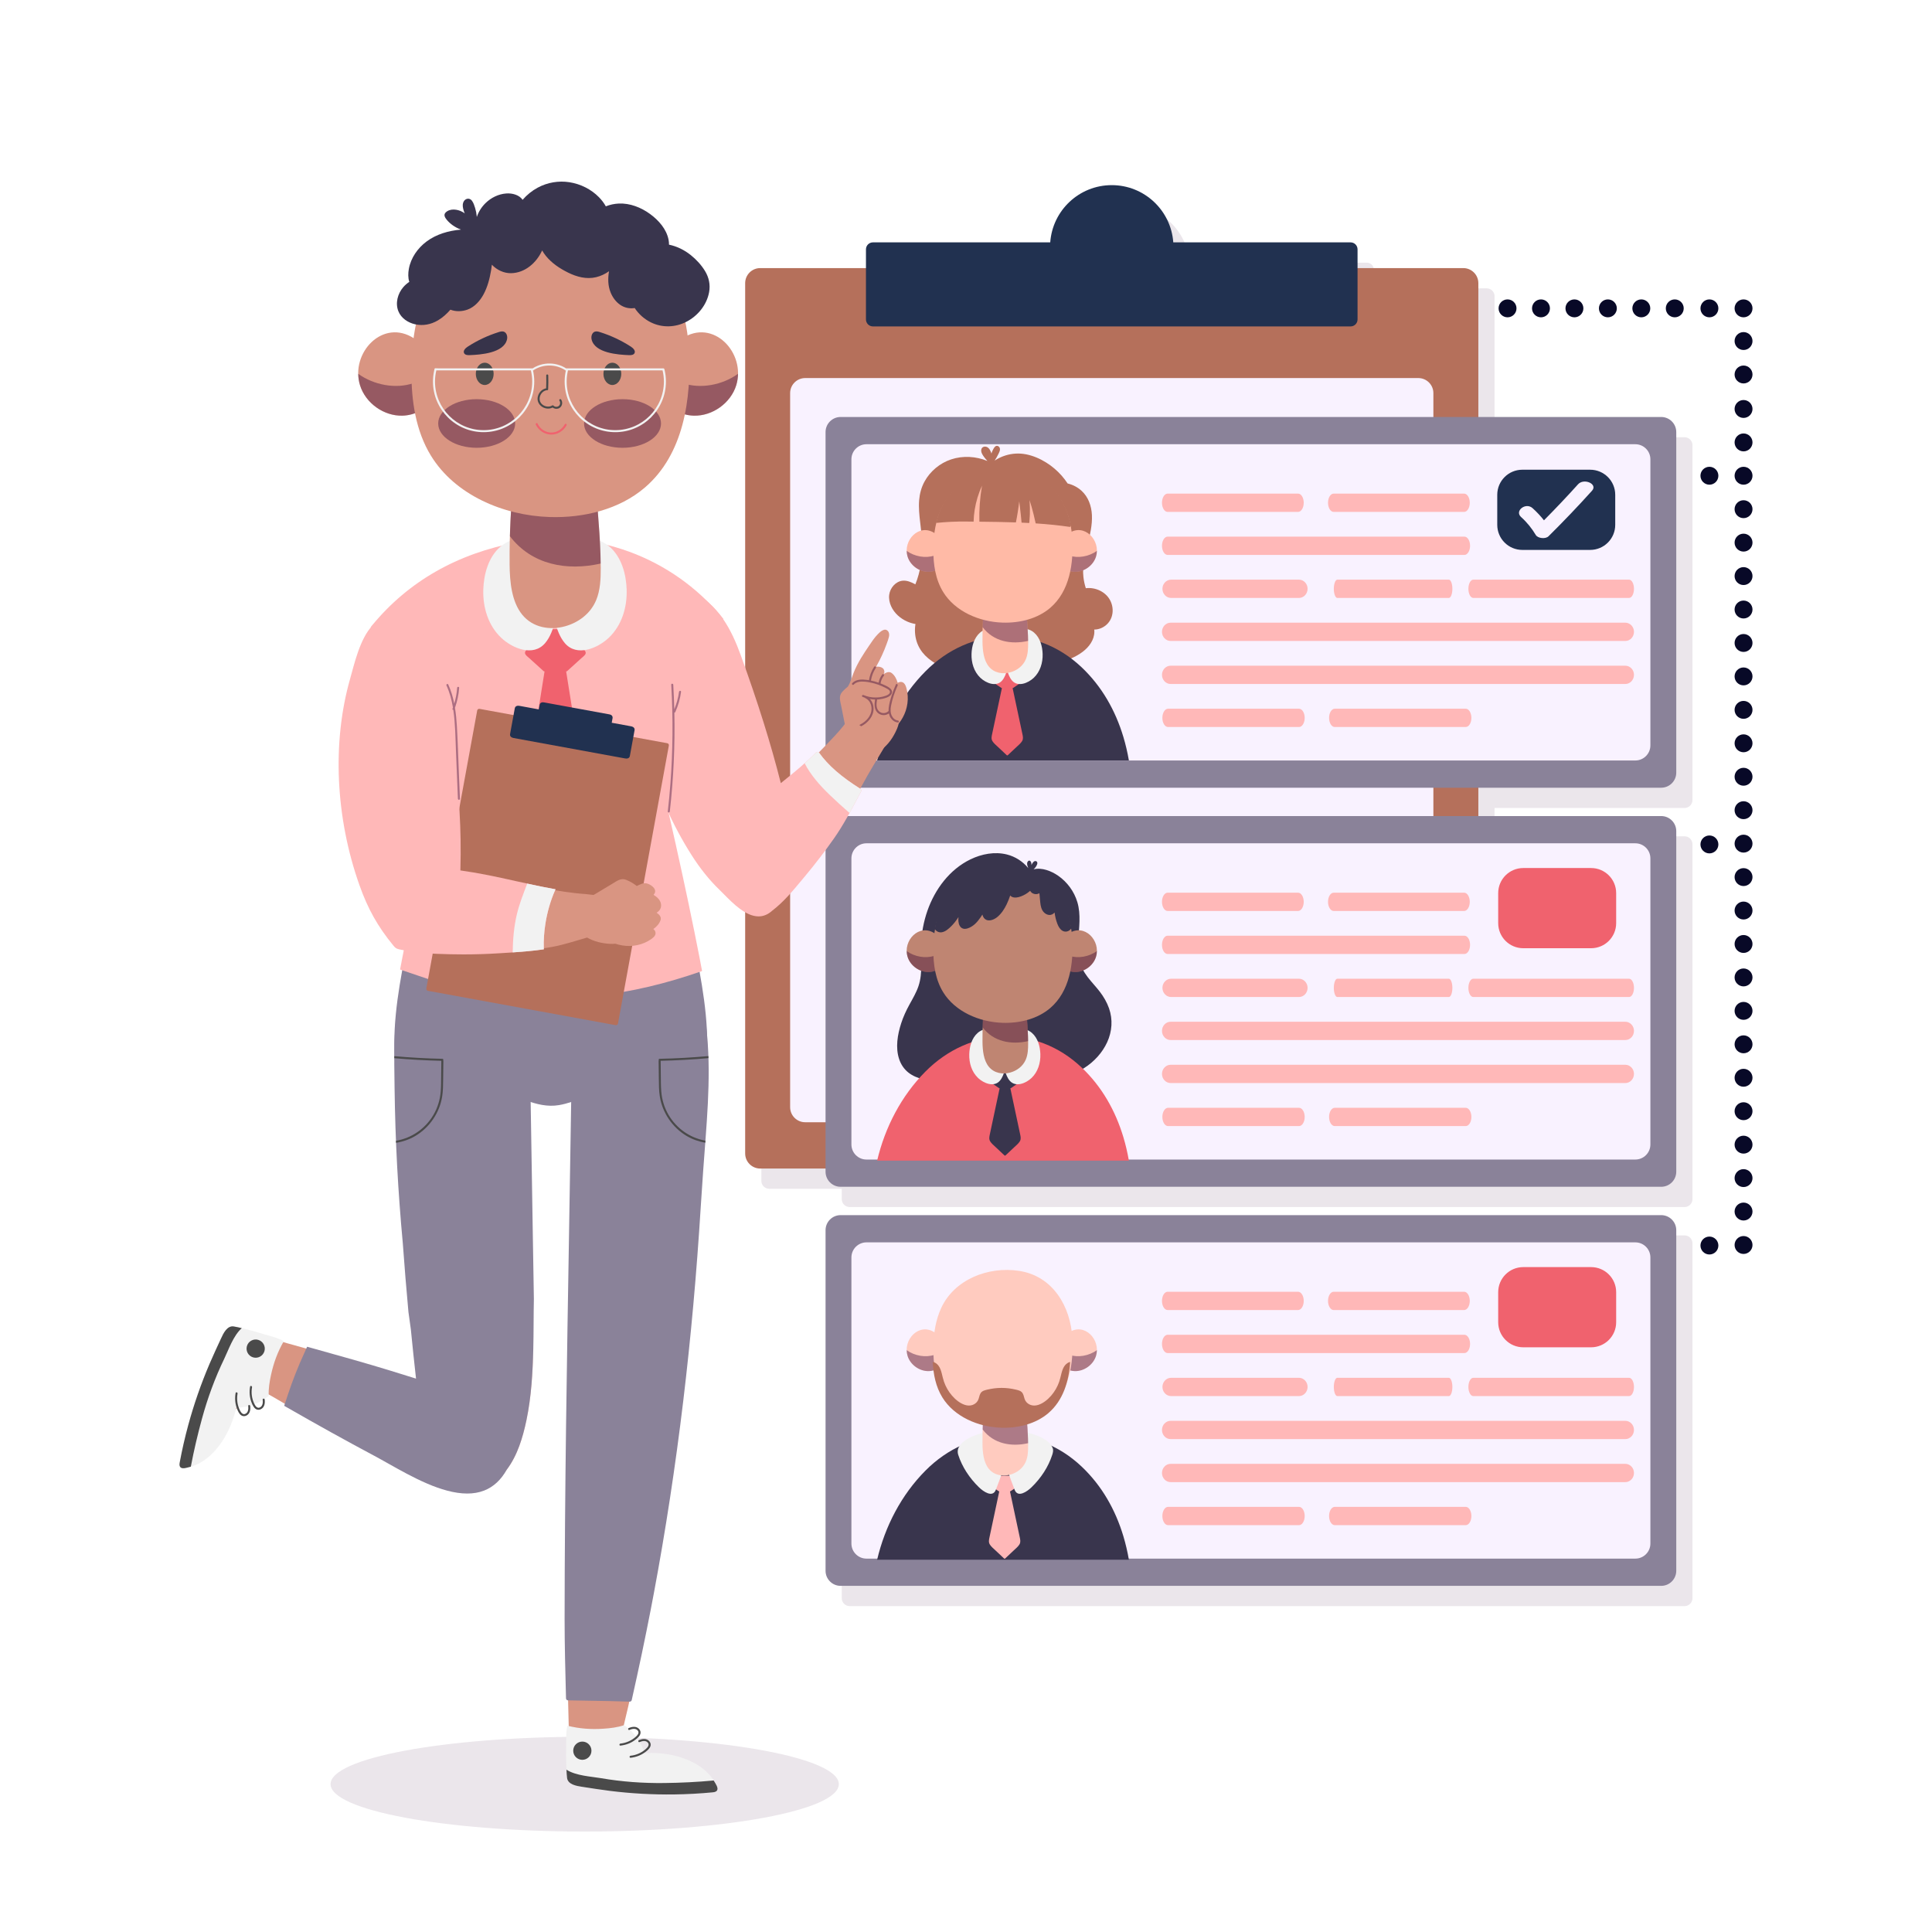 <?xml version="1.0" encoding="utf-8"?>
<!-- Generator: Adobe Illustrator 27.5.0, SVG Export Plug-In . SVG Version: 6.00 Build 0)  -->
<svg version="1.1" xmlns="http://www.w3.org/2000/svg" xmlns:xlink="http://www.w3.org/1999/xlink" x="0px" y="0px"
	 viewBox="0 0 500 500" style="enable-background:new 0 0 500 500;" xml:space="preserve">
<g id="BACKGROUND">
	<rect style="fill:#FFFFFF;" width="500" height="500"/>
</g>
<g id="OBJECTS">
	<g>
		<g style="opacity:0.1;">
			<path style="fill:#320032;" d="M435.963,209.103c1.13,0,2.045-0.916,2.045-2.045v-91.854c0-1.13-0.916-2.045-2.045-2.045h-49.172
				v-36.49c0-1.13-0.916-2.045-2.045-2.045h-29.217v-4.851c0-0.997-0.808-1.805-1.805-1.805h-45.886
				c-0.593-8.277-7.492-14.81-15.921-14.81c-8.429,0-15.327,6.532-15.921,14.81H230.11c-0.997,0-1.805,0.808-1.805,1.805v4.851
				h-29.217c-1.13,0-2.045,0.916-2.045,2.045v228.948c0,1.13,0.916,2.045,2.045,2.045h18.759v2.675c0,1.13,0.916,2.045,2.045,2.045
				h216.072c1.13,0,2.045-0.916,2.045-2.045v-91.854c0-1.13-0.916-2.045-2.045-2.045h-49.172v-7.334H435.963z"/>
			<path style="fill:#320032;" d="M435.963,319.716H219.891c-1.13,0-2.045,0.916-2.045,2.045v91.854c0,1.13,0.916,2.045,2.045,2.045
				h216.072c1.13,0,2.045-0.916,2.045-2.045v-91.854C438.009,320.632,437.093,319.716,435.963,319.716z"/>
		</g>
		<ellipse style="opacity:0.1;fill:#320032;" cx="151.319" cy="461.738" rx="65.768" ry="12.262"/>
		<g>
			<path style="fill:#B5705B;" d="M378.696,302.419H196.749c-2.155,0-3.901-1.747-3.901-3.901V73.281
				c0-2.155,1.747-3.901,3.901-3.901h181.947c2.155,0,3.901,1.747,3.901,3.901v225.237
				C382.597,300.673,380.85,302.419,378.696,302.419z"/>
			<path style="fill:#F9F2FF;" d="M367.057,290.436h-158.67c-2.155,0-3.901-1.747-3.901-3.901V101.743
				c0-2.155,1.747-3.901,3.901-3.901h158.67c2.155,0,3.901,1.747,3.901,3.901v184.792
				C370.958,288.69,369.212,290.436,367.057,290.436z"/>
			<path style="fill:#213150;" d="M349.529,62.724h-45.886c-0.593-8.278-7.492-14.81-15.921-14.81s-15.327,6.532-15.921,14.81
				h-45.886c-0.997,0-1.805,0.808-1.805,1.806v18.141c0,0.997,0.808,1.806,1.805,1.806h123.613c0.997,0,1.805-0.808,1.805-1.806
				V64.53C351.334,63.533,350.526,62.724,349.529,62.724z"/>
		</g>
		<g>
			<path style="fill:#8A8299;" d="M217.553,203.86h212.361c2.155,0,3.901-1.747,3.901-3.901v-88.143
				c0-2.154-1.747-3.901-3.901-3.901H217.553c-2.155,0-3.901,1.747-3.901,3.901v88.143
				C213.652,202.114,215.398,203.86,217.553,203.86z"/>
			<path style="fill:#F9F2FF;" d="M224.248,196.811h198.971c2.155,0,3.901-1.747,3.901-3.901v-74.044
				c0-2.154-1.746-3.901-3.901-3.901H224.248c-2.155,0-3.901,1.747-3.901,3.901v74.044
				C220.347,195.064,222.093,196.811,224.248,196.811z"/>
			<g>
				<path style="fill:#FFB8B8;" d="M336.155,154.75h-33.068c-1.242,0-2.249-1.061-2.249-2.369l0,0c0-1.308,1.007-2.369,2.249-2.369
					h33.068c1.242,0,2.249,1.06,2.249,2.369l0,0C338.404,153.689,337.397,154.75,336.155,154.75z"/>
				<path style="fill:#FFB8B8;" d="M421.596,154.75h-40.302c-0.704,0-1.275-1.06-1.275-2.369l0,0c0-1.308,0.571-2.369,1.275-2.369
					h40.302c0.704,0,1.275,1.061,1.275,2.369l0,0C422.871,153.689,422.301,154.75,421.596,154.75z"/>
				<path style="fill:#FFB8B8;" d="M374.961,154.75h-28.856c-0.504,0-0.913-1.06-0.913-2.369l0,0c0-1.308,0.409-2.369,0.913-2.369
					h28.856c0.504,0,0.913,1.061,0.913,2.369l0,0C375.875,153.689,375.466,154.75,374.961,154.75z"/>
				<path style="fill:#FFB8B8;" d="M420.623,165.884H302.968c-1.242,0-2.249-1.061-2.249-2.369l0,0c0-1.308,1.007-2.368,2.249-2.368
					h117.655c1.242,0,2.249,1.06,2.249,2.368l0,0C422.871,164.823,421.865,165.884,420.623,165.884z"/>
				<path style="fill:#FFB8B8;" d="M336.18,188.152h-33.886c-0.814,0-1.474-1.061-1.474-2.369l0,0c0-1.308,0.66-2.369,1.474-2.369
					h33.886c0.814,0,1.474,1.061,1.474,2.369l0,0C337.654,187.091,336.994,188.152,336.18,188.152z"/>
				<path style="fill:#FFB8B8;" d="M379.323,188.152h-33.886c-0.814,0-1.474-1.061-1.474-2.369l0,0c0-1.308,0.66-2.369,1.474-2.369
					h33.886c0.814,0,1.474,1.061,1.474,2.369l0,0C380.797,187.091,380.137,188.152,379.323,188.152z"/>
				<path style="fill:#FFB8B8;" d="M420.623,177.018H302.968c-1.242,0-2.249-1.06-2.249-2.369l0,0c0-1.308,1.007-2.369,2.249-2.369
					h117.655c1.242,0,2.249,1.06,2.249,2.369l0,0C422.871,175.958,421.865,177.018,420.623,177.018z"/>
				<path style="fill:#FFB8B8;" d="M345.158,132.482h33.751c0.811,0,1.468-1.061,1.468-2.369l0,0c0-1.308-0.657-2.369-1.468-2.369
					h-33.751c-0.811,0-1.468,1.061-1.468,2.369l0,0C343.69,131.421,344.347,132.482,345.158,132.482z"/>
				<path style="fill:#FFB8B8;" d="M302.187,132.482h33.751c0.811,0,1.468-1.061,1.468-2.369l0,0c0-1.308-0.657-2.369-1.468-2.369
					h-33.751c-0.811,0-1.468,1.061-1.468,2.369l0,0C300.719,131.421,301.376,132.482,302.187,132.482z"/>
				<path style="fill:#FFB8B8;" d="M302.187,143.616h76.799c0.811,0,1.468-1.061,1.468-2.369l0,0c0-1.308-0.657-2.369-1.468-2.369
					h-76.799c-0.811,0-1.468,1.061-1.468,2.369l0,0C300.719,142.555,301.376,143.616,302.187,143.616z"/>
			</g>
			<g>
				<path style="fill:#B5705B;" d="M230.124,153.932c0.117-0.905,0.533-1.766,1.152-2.434c0.603-0.652,1.42-1.125,2.313-1.213
					c1.157-0.113,2.256,0.382,3.251,0.915c0.018,0.01,0.035,0.02,0.053,0.03c0.668-1.648,1.13-3.383,1.408-5.143
					c0.272-1.725,0.377-3.476,0.343-5.221c-0.036-1.878-0.273-3.736-0.496-5.598c-0.231-1.93-0.435-3.883-0.275-5.827
					c0.139-1.695,0.583-3.341,1.403-4.835c1.465-2.67,3.985-4.757,6.874-5.716c3.046-1.012,6.429-0.807,9.388,0.408
					c-0.304-0.323-0.591-0.662-0.855-1.019c-0.397-0.537-0.859-1.223-0.728-1.93c0.132-0.711,0.907-0.938,1.507-0.639
					c0.612,0.306,0.912,1.017,1.121,1.653c0.088-0.292,0.199-0.578,0.336-0.851c0.158-0.315,0.339-0.653,0.586-0.907
					c0.524-0.538,1.26-0.036,1.287,0.623c0.016,0.402-0.165,0.778-0.335,1.132c-0.173,0.36-0.36,0.715-0.559,1.062
					c-0.15,0.262-0.31,0.517-0.475,0.77c0.85-0.557,1.776-0.998,2.747-1.306c1.738-0.551,3.595-0.659,5.384-0.307
					c1.863,0.367,3.644,1.15,5.249,2.157c1.458,0.915,2.783,2.044,3.924,3.333c0.573,0.647,1.1,1.336,1.575,2.058
					c1.327,0.312,2.577,0.958,3.59,1.878c1.77,1.608,2.574,3.919,2.692,6.264c0.133,2.624-0.501,5.174-1.146,7.696
					c-0.701,2.742-1.37,5.526-1.051,8.376c0.11,0.981,0.322,1.95,0.623,2.89c0.607-0.085,1.236-0.058,1.816,0.038
					c1.342,0.223,2.618,0.853,3.569,1.833c1.895,1.952,2.166,5.272,0.248,7.303c-0.887,0.939-2.152,1.525-3.446,1.528
					c0.016,0.179,0.026,0.358,0.025,0.537c-0.013,2.152-1.373,3.968-3.03,5.22c-0.907,0.686-1.912,1.234-2.948,1.697
					c-1.117,0.499-2.276,0.905-3.458,1.222c-2.367,0.634-4.827,0.901-7.275,0.851c-1.399-0.029-2.795-0.165-4.176-0.395
					c-1.022,0.529-2.086,0.978-3.181,1.332c-2.607,0.844-5.372,1.192-8.106,1.019c-2.747-0.174-5.467-0.882-7.919-2.139
					c-1.362-0.699-2.653-1.559-3.724-2.66c-0.993-1.021-1.743-2.238-2.174-3.597c-0.461-1.453-0.562-3.021-0.311-4.527
					c-0.708-0.12-1.404-0.322-2.064-0.605c-1.828-0.782-3.429-2.189-4.249-4.022C230.199,155.952,229.995,154.931,230.124,153.932z"
					/>
				<path style="fill:#39354D;" d="M292.154,196.796c-0.36-2.077-0.837-4.125-1.44-6.126c-2.041-6.768-5.523-12.997-10.796-17.983
					c-11.883-11.235-28.935-10.478-40.397,1.037c-6.253,6.282-10.476,14.436-12.52,23.072H292.154z"/>
				<path style="fill:#F0626E;" d="M264.601,189.985c-0.137-0.643-0.274-1.285-0.411-1.928c-0.271-1.273-0.542-2.546-0.813-3.819
					l-0.817-3.838c-0.165-0.777-0.331-1.553-0.496-2.33c0.046,0.003,0.098-0.005,0.128-0.026l1.256-0.853
					c0.186-0.126,0.372-0.253,0.558-0.379c0.169-0.115,0.38-0.229,0.5-0.361c0.106-0.116,0.084-0.233-0.013-0.348
					c-0.116-0.138-0.274-0.269-0.414-0.401c-0.587-0.556-1.175-1.111-1.762-1.667c-0.02-0.018-0.049-0.027-0.08-0.029
					c-0.013-0.003-0.029-0.005-0.046-0.005c-0.972,0.007-1.943,0.013-2.915,0.02c-0.019,0-0.035,0.002-0.05,0.006
					c-0.049-0.027-0.141-0.034-0.184,0.008c-0.587,0.556-1.175,1.111-1.762,1.667c-0.14,0.132-0.297,0.263-0.414,0.401
					c-0.098,0.115-0.12,0.232-0.014,0.348c0.12,0.131,0.331,0.246,0.5,0.361c0.186,0.126,0.372,0.253,0.558,0.379l1.256,0.853
					c0.03,0.02,0.082,0.029,0.128,0.026c-0.165,0.777-0.331,1.553-0.496,2.33l-0.817,3.838c-0.271,1.273-0.542,2.546-0.813,3.819
					c-0.137,0.643-0.274,1.285-0.411,1.928c-0.128,0.599-0.269,1.21,0.074,1.798c0.327,0.56,0.953,1.07,1.496,1.58
					c0.595,0.559,1.19,1.118,1.785,1.677c0.152,0.142,0.303,0.285,0.455,0.427c0.026,0.025,0.071,0.032,0.112,0.028
					c0.042,0.004,0.086-0.003,0.112-0.028c0.152-0.143,0.303-0.285,0.455-0.427c0.595-0.559,1.19-1.118,1.785-1.677
					c0.543-0.51,1.169-1.02,1.496-1.58C264.869,191.195,264.728,190.584,264.601,189.985z"/>
				<path style="fill:#F2F2F2;" d="M269.832,169.241c-0.061-1.978-0.649-4.177-2.202-5.517c-0.856-0.739-1.905-1.032-3.015-1.125
					c-2.635-0.221-5.332-0.221-7.968,0c-1.109,0.093-2.159,0.387-3.015,1.125c-1.553,1.34-2.141,3.539-2.202,5.517
					c-0.07,2.268,0.622,4.597,2.302,6.185c1.427,1.348,4.104,2.478,5.633,0.679c0.651-0.766,0.999-1.773,1.265-2.738
					c0.266,0.965,0.614,1.972,1.265,2.738c1.529,1.799,4.206,0.669,5.633-0.679C269.21,173.838,269.901,171.508,269.832,169.241z"/>
				<path style="fill:#FFBAA6;" d="M244.566,142.071c-0.043-0.182-0.092-0.363-0.148-0.542c-0.436-1.405-1.267-2.703-2.484-3.518
					c-4.073-2.731-8.344,1.863-7.059,6.034c0.716,2.324,3.095,4.023,5.526,3.946c1.509-0.048,3.042-0.788,3.798-2.096
					C244.857,144.76,244.867,143.348,244.566,142.071z"/>
				<path style="opacity:0.4;fill:#320032;" d="M241.811,143.773c-2.289,0.785-5.129,0.26-7.164-1.207
					c0.007,0.49,0.078,0.987,0.23,1.479c0.716,2.324,3.095,4.023,5.526,3.946c1.509-0.048,3.042-0.788,3.798-2.096
					c0.623-1.077,0.663-2.401,0.409-3.624C243.755,142.906,242.825,143.425,241.811,143.773z"/>
				<path style="fill:#FFBAA6;" d="M273.96,142.071c0.043-0.182,0.092-0.363,0.148-0.542c0.436-1.405,1.267-2.703,2.483-3.518
					c4.073-2.731,8.344,1.863,7.059,6.034c-0.716,2.324-3.095,4.023-5.526,3.946c-1.509-0.048-3.042-0.788-3.798-2.096
					C273.669,144.76,273.659,143.348,273.96,142.071z"/>
				<path style="opacity:0.4;fill:#320032;" d="M276.715,143.773c2.289,0.785,5.129,0.26,7.164-1.207
					c-0.007,0.49-0.078,0.987-0.23,1.479c-0.716,2.324-3.095,4.023-5.526,3.946c-1.509-0.048-3.042-0.788-3.798-2.096
					c-0.623-1.077-0.663-2.401-0.409-3.624C274.77,142.906,275.701,143.425,276.715,143.773z"/>
				<path style="fill:#FFBAA6;" d="M265.224,153.87c-3.194,1.278-6.838,1.119-10.331,0.155c-0.458,3.956-0.657,7.951-0.625,11.94
					c0.019,2.322,0.278,4.841,1.616,6.505c1.398,1.737,3.658,2.069,5.609,1.518c1.628-0.46,3.225-1.557,3.987-3.357
					c0.542-1.282,0.609-2.776,0.601-4.216c-0.003-0.595-0.015-1.189-0.035-1.783C265.924,161.04,265.556,157.45,265.224,153.87z"/>
				<path style="opacity:0.4;fill:#320032;" d="M265.224,153.87c-3.193,1.277-6.837,1.12-10.329,0.155
					c-0.318,2.752-0.512,5.522-0.589,8.296c2.846,3.724,7.388,4.532,11.768,3.546c-0.006-0.412-0.015-0.824-0.029-1.236
					C265.924,161.04,265.556,157.45,265.224,153.87z"/>
				<path style="fill:#FFBAA6;" d="M241.554,141.422c-0.007,0.289-0.011,0.579-0.011,0.868c-0.007,3.772,0.545,7.662,2.541,10.908
					c3.096,5.033,9.327,7.746,15.398,7.934c4.416,0.137,9.013-0.991,12.316-3.818c5.032-4.306,6.071-11.488,5.712-17.962
					c-0.44-7.94-4.924-15.973-13.792-17.31c-8.054-1.214-16.747,2.259-20.139,9.622
					C242.172,134.715,241.635,138.077,241.554,141.422z"/>
				<path style="fill:#B5705B;" d="M277.156,136.133c-1.271-6.88-5.675-13.184-13.439-14.354
					c-8.054-1.214-16.747,2.259-20.139,9.621c-0.583,1.267-1.015,2.587-1.329,3.937c2.613-0.265,5.239-0.395,7.87-0.362
					c0.615,0.008,1.23,0.015,1.847,0.022c0.058-2.102,0.397-4.191,1.004-6.206c0.319-1.058,0.714-2.092,1.173-3.097
					c-0.271,1.563-0.465,3.139-0.579,4.721c-0.11,1.53-0.143,3.065-0.103,4.598c3.142,0.035,6.299,0.076,9.453,0.187
					c0.367-1.806,0.657-3.627,0.866-5.457c0.143,1.13,0.278,2.261,0.397,3.395c0.074,0.706,0.141,1.413,0.204,2.12
					c0.664,0.028,1.328,0.061,1.991,0.096c0.017-0.156,0.032-0.311,0.046-0.467c0.105-1.133,0.14-2.273,0.122-3.411
					c-0.011-0.683-0.042-1.365-0.087-2.047c0.368,1.176,0.704,2.362,1.007,3.557c0.208,0.818,0.398,1.641,0.575,2.467
					c2.975,0.194,5.936,0.481,8.868,0.916C276.998,136.304,277.082,136.225,277.156,136.133z"/>
			</g>
			<g>
				<path style="fill:#213150;" d="M411.531,142.318h-17.554c-3.584,0-6.489-2.905-6.489-6.489v-7.777
					c0-3.584,2.905-6.489,6.489-6.489h17.554c3.584,0,6.489,2.905,6.489,6.489v7.777
					C418.02,139.413,415.115,142.318,411.531,142.318z"/>
				<path style="fill:#F9F2FF;" d="M408.386,125.346c-2.84,3.158-5.787,6.255-8.808,9.311c-0.871-1.105-1.847-2.152-2.955-3.151
					c-1.762-1.59-4.727,0.714-2.975,2.295c1.581,1.426,2.793,2.954,3.809,4.653c0.525,0.877,2.513,1.113,3.305,0.329
					c3.89-3.856,7.649-7.784,11.259-11.798C413.566,125.264,409.921,123.64,408.386,125.346z"/>
			</g>
		</g>
		<g>
			<path style="fill:#8A8299;" d="M217.553,410.418h212.361c2.155,0,3.901-1.747,3.901-3.901v-88.142
				c0-2.155-1.747-3.901-3.901-3.901H217.553c-2.155,0-3.901,1.747-3.901,3.901v88.142
				C213.652,408.672,215.398,410.418,217.553,410.418z"/>
			<path style="fill:#F9F2FF;" d="M224.248,403.369h198.971c2.155,0,3.901-1.747,3.901-3.901v-74.044
				c0-2.155-1.746-3.901-3.901-3.901H224.248c-2.155,0-3.901,1.747-3.901,3.901v74.044
				C220.347,401.623,222.093,403.369,224.248,403.369z"/>
			<g>
				<path style="fill:#FFB8B8;" d="M336.155,361.308h-33.068c-1.242,0-2.249-1.06-2.249-2.369l0,0c0-1.308,1.007-2.369,2.249-2.369
					h33.068c1.242,0,2.249,1.06,2.249,2.369l0,0C338.404,360.248,337.397,361.308,336.155,361.308z"/>
				<path style="fill:#FFB8B8;" d="M421.596,361.308h-40.302c-0.704,0-1.275-1.06-1.275-2.369l0,0c0-1.308,0.571-2.369,1.275-2.369
					h40.302c0.704,0,1.275,1.061,1.275,2.369l0,0C422.871,360.248,422.301,361.308,421.596,361.308z"/>
				<path style="fill:#FFB8B8;" d="M374.961,361.308h-28.856c-0.504,0-0.913-1.06-0.913-2.369l0,0c0-1.308,0.409-2.369,0.913-2.369
					h28.856c0.504,0,0.913,1.061,0.913,2.369l0,0C375.875,360.248,375.466,361.308,374.961,361.308z"/>
				<path style="fill:#FFB8B8;" d="M420.623,372.442H302.968c-1.242,0-2.249-1.06-2.249-2.369l0,0c0-1.308,1.007-2.369,2.249-2.369
					h117.655c1.242,0,2.249,1.061,2.249,2.369l0,0C422.871,371.382,421.865,372.442,420.623,372.442z"/>
				<path style="fill:#FFB8B8;" d="M336.18,394.71h-33.886c-0.814,0-1.474-1.061-1.474-2.369l0,0c0-1.308,0.66-2.369,1.474-2.369
					h33.886c0.814,0,1.474,1.06,1.474,2.369l0,0C337.654,393.65,336.994,394.71,336.18,394.71z"/>
				<path style="fill:#FFB8B8;" d="M379.323,394.71h-33.886c-0.814,0-1.474-1.061-1.474-2.369l0,0c0-1.308,0.66-2.369,1.474-2.369
					h33.886c0.814,0,1.474,1.06,1.474,2.369l0,0C380.797,393.65,380.137,394.71,379.323,394.71z"/>
				<path style="fill:#FFB8B8;" d="M420.623,383.576H302.968c-1.242,0-2.249-1.061-2.249-2.369l0,0c0-1.308,1.007-2.369,2.249-2.369
					h117.655c1.242,0,2.249,1.061,2.249,2.369l0,0C422.871,382.516,421.865,383.576,420.623,383.576z"/>
				<path style="fill:#FFB8B8;" d="M345.158,339.04h33.751c0.811,0,1.468-1.06,1.468-2.369l0,0c0-1.308-0.657-2.369-1.468-2.369
					h-33.751c-0.811,0-1.468,1.06-1.468,2.369l0,0C343.69,337.98,344.347,339.04,345.158,339.04z"/>
				<path style="fill:#FFB8B8;" d="M302.187,339.04h33.751c0.811,0,1.468-1.06,1.468-2.369l0,0c0-1.308-0.657-2.369-1.468-2.369
					h-33.751c-0.811,0-1.468,1.06-1.468,2.369l0,0C300.719,337.98,301.376,339.04,302.187,339.04z"/>
				<path style="fill:#FFB8B8;" d="M302.187,350.174h76.799c0.811,0,1.468-1.06,1.468-2.369l0,0c0-1.308-0.657-2.369-1.468-2.369
					h-76.799c-0.811,0-1.468,1.06-1.468,2.369l0,0C300.719,349.114,301.376,350.174,302.187,350.174z"/>
			</g>
			<g>
				<path style="fill:#F0626E;" d="M411.775,348.68H394.22c-3.584,0-6.489-2.905-6.489-6.489v-7.777
					c0-3.584,2.905-6.489,6.489-6.489h17.554c3.584,0,6.489,2.905,6.489,6.489v7.777C418.263,345.775,415.358,348.68,411.775,348.68
					z"/>
			</g>
			<g>
				<path style="fill:#FFCBBF;" d="M273.96,348.923c0.043-0.182,0.092-0.363,0.148-0.542c0.436-1.404,1.267-2.703,2.483-3.518
					c4.073-2.731,8.344,1.863,7.059,6.033c-0.716,2.324-3.095,4.023-5.526,3.946c-1.509-0.048-3.042-0.788-3.798-2.096
					C273.669,351.612,273.659,350.2,273.96,348.923z"/>
				<path style="opacity:0.4;fill:#320032;" d="M276.715,350.625c2.289,0.785,5.129,0.26,7.164-1.207
					c-0.007,0.49-0.078,0.987-0.23,1.479c-0.716,2.324-3.095,4.023-5.526,3.946c-1.509-0.048-3.042-0.788-3.798-2.095
					c-0.623-1.077-0.663-2.401-0.409-3.624C274.77,349.758,275.701,350.277,276.715,350.625z"/>
				<path style="fill:#39354D;" d="M292.154,403.649c-0.36-2.077-0.837-4.125-1.44-6.126c-2.041-6.768-5.523-12.997-10.796-17.983
					c-11.883-11.235-28.935-10.478-40.397,1.037c-6.253,6.282-10.476,14.436-12.52,23.072H292.154z"/>
				<path style="fill:#FFB8B8;" d="M263.917,397.878c-0.137-0.643-0.274-1.285-0.411-1.928c-0.271-1.273-0.542-2.546-0.813-3.819
					l-0.817-3.837c-0.165-0.777-0.331-1.553-0.496-2.33c0.046,0.003,0.098-0.005,0.128-0.025l1.256-0.853
					c0.186-0.126,0.372-0.253,0.558-0.379c0.169-0.115,0.38-0.229,0.5-0.36c0.106-0.116,0.084-0.233-0.013-0.348
					c-0.117-0.138-0.274-0.269-0.414-0.401c-0.587-0.556-1.175-1.111-1.762-1.667c-0.02-0.019-0.049-0.027-0.08-0.029
					c-0.013-0.003-0.029-0.005-0.046-0.004c-0.972,0.007-1.943,0.013-2.915,0.02c-0.019,0-0.035,0.002-0.05,0.006
					c-0.048-0.027-0.141-0.034-0.184,0.008c-0.587,0.556-1.175,1.111-1.762,1.667c-0.14,0.132-0.297,0.263-0.414,0.401
					c-0.098,0.115-0.12,0.232-0.014,0.348c0.12,0.131,0.331,0.246,0.5,0.36c0.186,0.126,0.372,0.253,0.558,0.379l1.256,0.853
					c0.03,0.02,0.082,0.029,0.128,0.025c-0.165,0.777-0.331,1.553-0.496,2.33l-0.817,3.837c-0.271,1.273-0.542,2.546-0.813,3.819
					c-0.137,0.643-0.274,1.285-0.411,1.928c-0.127,0.599-0.269,1.21,0.074,1.798c0.327,0.56,0.953,1.07,1.496,1.58
					c0.595,0.559,1.19,1.118,1.785,1.677c0.152,0.143,0.303,0.285,0.455,0.427c0.027,0.025,0.071,0.032,0.112,0.028
					c0.042,0.004,0.086-0.003,0.112-0.028c0.152-0.143,0.303-0.285,0.455-0.427c0.595-0.559,1.19-1.118,1.785-1.677
					c0.543-0.51,1.169-1.02,1.496-1.58C264.186,399.087,264.045,398.477,263.917,397.878z"/>
				<path style="fill:#F2F2F2;" d="M272.436,374.776c-0.876-2.254-4.139-3.423-6.28-3.943c-3.435-0.835-7.096-0.845-10.574-0.277
					c-2.603,0.425-8.717,2.486-7.588,5.97c0.993,3.064,2.852,5.961,5.412,8.433c1.057,1.021,3.468,2.737,4.303,0.632
					c0.688-1.735,1.32-3.484,1.895-5.243c0.163-0.5,0.322-1,0.476-1.501c0.025-0.082,0.05-0.165,0.075-0.248
					c0.025,0.083,0.049,0.166,0.075,0.248c0.154,0.501,0.313,1.002,0.476,1.501c0.575,1.759,1.207,3.508,1.895,5.243
					c0.834,2.105,3.246,0.389,4.303-0.632c2.56-2.472,4.419-5.369,5.412-8.433C272.501,375.952,272.656,375.343,272.436,374.776z"/>
				<path style="fill:#FFCBBF;" d="M244.566,348.923c-0.043-0.182-0.092-0.363-0.148-0.542c-0.436-1.404-1.267-2.703-2.483-3.518
					c-4.073-2.731-8.344,1.863-7.059,6.033c0.716,2.324,3.095,4.023,5.526,3.946c1.509-0.048,3.042-0.788,3.798-2.096
					C244.857,351.612,244.867,350.2,244.566,348.923z"/>
				<path style="opacity:0.4;fill:#320032;" d="M241.811,350.625c-2.289,0.785-5.129,0.26-7.164-1.207
					c0.007,0.49,0.078,0.987,0.23,1.479c0.716,2.324,3.095,4.023,5.526,3.946c1.509-0.048,3.042-0.788,3.798-2.095
					c0.623-1.077,0.663-2.401,0.409-3.624C243.755,349.758,242.825,350.277,241.811,350.625z"/>
				<path style="fill:#FFCBBF;" d="M265.224,361.502c-3.194,1.278-6.838,1.119-10.331,0.155c-0.458,3.956-0.657,7.951-0.625,11.94
					c0.019,2.322,0.278,4.842,1.616,6.505c1.398,1.737,3.658,2.069,5.609,1.518c1.628-0.46,3.225-1.557,3.987-3.357
					c0.542-1.282,0.609-2.776,0.601-4.216c-0.003-0.595-0.015-1.189-0.035-1.783C265.924,368.672,265.556,365.082,265.224,361.502z"
					/>
				<path style="opacity:0.4;fill:#320032;" d="M265.224,361.502c-3.193,1.277-6.837,1.12-10.329,0.155
					c-0.318,2.752-0.512,5.522-0.589,8.296c2.846,3.724,7.388,4.532,11.768,3.546c-0.006-0.412-0.014-0.824-0.028-1.236
					C265.924,368.672,265.556,365.082,265.224,361.502z"/>
				<path style="fill:#FFCBBF;" d="M241.554,348.275c-0.007,0.289-0.011,0.579-0.011,0.868c-0.007,3.772,0.545,7.662,2.541,10.908
					c3.096,5.033,9.327,7.746,15.398,7.934c4.416,0.137,9.013-0.991,12.316-3.818c5.032-4.306,6.071-11.488,5.712-17.962
					c-0.44-7.94-4.924-15.973-13.792-17.31c-8.054-1.214-16.747,2.259-20.139,9.621C242.172,341.568,241.635,344.93,241.554,348.275
					z"/>
				<path style="fill:#B5705B;" d="M275.573,353.401c-0.441,0.567-0.681,1.29-0.867,2.005c-0.19,0.731-0.339,1.471-0.586,2.182
					c-0.462,1.331-1.171,2.554-2.055,3.575c-0.912,1.053-2.058,1.997-3.323,2.41c-0.639,0.208-1.318,0.26-1.961,0.047
					c-0.566-0.188-1.101-0.574-1.424-1.142c-0.332-0.584-0.347-1.325-0.695-1.897c-0.386-0.634-1.085-0.786-1.708-0.937
					c-2.51-0.608-4.975-0.608-7.484,0c-0.623,0.151-1.322,0.302-1.707,0.937c-0.348,0.573-0.364,1.314-0.696,1.897
					c-0.323,0.568-0.858,0.954-1.424,1.142c-0.643,0.214-1.322,0.161-1.96-0.047c-1.264-0.413-2.411-1.357-3.323-2.41
					c-0.884-1.021-1.593-2.244-2.055-3.575c-0.247-0.71-0.396-1.451-0.586-2.182c-0.186-0.715-0.426-1.438-0.867-2.005
					c-0.375-0.481-0.888-0.855-1.457-0.941c0.147,3.211,0.789,6.427,2.48,9.176c3.065,4.983,9.235,7.669,15.246,7.856
					c4.372,0.136,8.924-0.982,12.194-3.78c3.822-3.271,5.316-8.218,5.645-13.239C276.42,352.577,275.932,352.939,275.573,353.401z"
					/>
			</g>
		</g>
		<g>
			<path style="fill:#8A8299;" d="M217.553,307.139h212.361c2.155,0,3.901-1.747,3.901-3.901v-88.143
				c0-2.154-1.747-3.901-3.901-3.901H217.553c-2.155,0-3.901,1.747-3.901,3.901v88.143
				C213.652,305.393,215.398,307.139,217.553,307.139z"/>
			<path style="fill:#F9F2FF;" d="M224.248,300.09h198.971c2.155,0,3.901-1.747,3.901-3.901v-74.044
				c0-2.155-1.746-3.901-3.901-3.901H224.248c-2.155,0-3.901,1.747-3.901,3.901v74.044
				C220.347,298.344,222.093,300.09,224.248,300.09z"/>
			<g>
				<path style="fill:#FFB8B8;" d="M336.155,258.029h-33.068c-1.242,0-2.249-1.061-2.249-2.369l0,0c0-1.308,1.007-2.369,2.249-2.369
					h33.068c1.242,0,2.249,1.061,2.249,2.369l0,0C338.404,256.969,337.397,258.029,336.155,258.029z"/>
				<path style="fill:#FFB8B8;" d="M421.596,258.029h-40.302c-0.704,0-1.275-1.061-1.275-2.369l0,0c0-1.308,0.571-2.369,1.275-2.369
					h40.302c0.704,0,1.275,1.061,1.275,2.369l0,0C422.871,256.969,422.301,258.029,421.596,258.029z"/>
				<path style="fill:#FFB8B8;" d="M374.961,258.029h-28.856c-0.504,0-0.913-1.061-0.913-2.369l0,0c0-1.308,0.409-2.369,0.913-2.369
					h28.856c0.504,0,0.913,1.061,0.913,2.369l0,0C375.875,256.969,375.466,258.029,374.961,258.029z"/>
				<path style="fill:#FFB8B8;" d="M420.623,269.163H302.968c-1.242,0-2.249-1.06-2.249-2.369l0,0c0-1.308,1.007-2.369,2.249-2.369
					h117.655c1.242,0,2.249,1.06,2.249,2.369l0,0C422.871,268.103,421.865,269.163,420.623,269.163z"/>
				<path style="fill:#FFB8B8;" d="M336.18,291.431h-33.886c-0.814,0-1.474-1.06-1.474-2.369l0,0c0-1.308,0.66-2.369,1.474-2.369
					h33.886c0.814,0,1.474,1.061,1.474,2.369l0,0C337.654,290.371,336.994,291.431,336.18,291.431z"/>
				<path style="fill:#FFB8B8;" d="M379.323,291.431h-33.886c-0.814,0-1.474-1.06-1.474-2.369l0,0c0-1.308,0.66-2.369,1.474-2.369
					h33.886c0.814,0,1.474,1.061,1.474,2.369l0,0C380.797,290.371,380.137,291.431,379.323,291.431z"/>
				<path style="fill:#FFB8B8;" d="M420.623,280.297H302.968c-1.242,0-2.249-1.06-2.249-2.369l0,0c0-1.308,1.007-2.369,2.249-2.369
					h117.655c1.242,0,2.249,1.06,2.249,2.369l0,0C422.871,279.237,421.865,280.297,420.623,280.297z"/>
				<path style="fill:#FFB8B8;" d="M345.158,235.761h33.751c0.811,0,1.468-1.061,1.468-2.369l0,0c0-1.308-0.657-2.369-1.468-2.369
					h-33.751c-0.811,0-1.468,1.06-1.468,2.369l0,0C343.69,234.701,344.347,235.761,345.158,235.761z"/>
				<path style="fill:#FFB8B8;" d="M302.187,235.761h33.751c0.811,0,1.468-1.061,1.468-2.369l0,0c0-1.308-0.657-2.369-1.468-2.369
					h-33.751c-0.811,0-1.468,1.06-1.468,2.369l0,0C300.719,234.701,301.376,235.761,302.187,235.761z"/>
				<path style="fill:#FFB8B8;" d="M302.187,246.895h76.799c0.811,0,1.468-1.061,1.468-2.369l0,0c0-1.308-0.657-2.369-1.468-2.369
					h-76.799c-0.811,0-1.468,1.06-1.468,2.369l0,0C300.719,245.835,301.376,246.895,302.187,246.895z"/>
			</g>
			<g>
				<g>
					<g>
						<path style="fill:#F0626E;" d="M411.775,245.401H394.22c-3.584,0-6.489-2.905-6.489-6.489v-7.777
							c0-3.584,2.905-6.489,6.489-6.489h17.554c3.584,0,6.489,2.905,6.489,6.489v7.777
							C418.263,242.495,415.358,245.401,411.775,245.401z"/>
					</g>
				</g>
			</g>
			<g>
				<path style="fill:#39354D;" d="M233.223,264.829c0.547-1.697,1.293-3.302,2.15-4.863c0.851-1.549,1.764-3.084,2.331-4.767
					c1.168-3.467,0.534-7.164,0.67-10.741c0.113-2.975,0.658-5.941,1.641-8.753c1.948-5.573,5.749-10.7,11.153-13.309
					c2.89-1.395,6.243-2.044,9.401-1.26c2.152,0.534,4.146,1.802,5.547,3.533c-0.065-0.164-0.129-0.329-0.183-0.496
					c-0.114-0.35-0.192-0.785-0.005-1.125c0.082-0.148,0.236-0.304,0.413-0.321c0.212-0.021,0.37,0.166,0.458,0.337
					c0.131,0.252,0.153,0.538,0.138,0.822c0.089-0.2,0.191-0.395,0.318-0.574c0.142-0.2,0.318-0.4,0.569-0.454
					c0.203-0.044,0.426,0.015,0.548,0.19c0.124,0.178,0.107,0.411,0.043,0.609c-0.16,0.497-0.525,0.964-0.902,1.316
					c-0.005,0.004-0.01,0.008-0.015,0.013c2.124-0.547,4.585,0.435,6.327,1.637c2.373,1.638,4.173,4.094,4.996,6.86
					c0.956,3.209,0.419,6.588,0.234,9.864c-0.095,1.693-0.108,3.414,0.261,5.078c0.365,1.646,1.147,3.1,2.163,4.433
					c0.991,1.299,2.131,2.475,3.128,3.769c1.012,1.312,1.856,2.759,2.406,4.326c1.017,2.895,0.798,5.982-0.473,8.76
					c-1.257,2.748-3.395,5.062-5.932,6.679c-2.852,1.818-6.135,2.838-9.445,3.424c-1.689,0.299-3.397,0.494-5.108,0.623
					c-1.871,0.141-3.751,0.174-5.616-0.057c-1.839-0.228-3.643-0.656-5.466-0.979c-1.897-0.336-3.779-0.48-5.704-0.351
					c-3.438,0.23-6.899,1.01-10.327,0.261c-1.395-0.305-2.751-0.857-3.874-1.751c-1.116-0.888-1.914-2.098-2.365-3.446
					C231.701,271.12,232.279,267.762,233.223,264.829z"/>
				<path style="fill:#F0626E;" d="M292.154,300.37c-0.36-2.077-0.837-4.125-1.44-6.126c-2.041-6.768-5.523-12.997-10.796-17.983
					c-11.883-11.235-28.935-10.478-40.397,1.037c-6.253,6.282-10.476,14.436-12.52,23.072H292.154z"/>
				<path style="fill:#39354D;" d="M264.014,293.559c-0.137-0.643-0.274-1.285-0.411-1.928c-0.271-1.273-0.542-2.546-0.813-3.819
					l-0.817-3.837c-0.165-0.777-0.331-1.553-0.496-2.33c0.046,0.003,0.098-0.005,0.128-0.026l1.256-0.853
					c0.186-0.126,0.372-0.253,0.558-0.379c0.169-0.115,0.38-0.229,0.5-0.361c0.106-0.116,0.084-0.233-0.013-0.348
					c-0.116-0.138-0.274-0.268-0.414-0.401c-0.587-0.556-1.175-1.111-1.762-1.667c-0.02-0.018-0.049-0.027-0.08-0.029
					c-0.013-0.003-0.029-0.005-0.046-0.004c-0.972,0.007-1.943,0.013-2.915,0.02c-0.019,0-0.035,0.002-0.05,0.006
					c-0.048-0.027-0.141-0.034-0.184,0.008c-0.587,0.556-1.175,1.111-1.762,1.667c-0.14,0.132-0.297,0.263-0.414,0.401
					c-0.098,0.115-0.12,0.233-0.014,0.348c0.12,0.131,0.331,0.246,0.5,0.361c0.186,0.126,0.372,0.253,0.558,0.379l1.256,0.853
					c0.03,0.02,0.082,0.029,0.128,0.026c-0.165,0.777-0.331,1.553-0.496,2.33l-0.817,3.837c-0.271,1.273-0.542,2.546-0.813,3.819
					c-0.137,0.643-0.274,1.285-0.411,1.928c-0.128,0.599-0.269,1.21,0.074,1.798c0.327,0.56,0.953,1.07,1.496,1.58
					c0.595,0.559,1.19,1.118,1.785,1.677c0.152,0.142,0.303,0.285,0.455,0.427c0.026,0.025,0.071,0.032,0.112,0.028
					c0.042,0.004,0.086-0.003,0.113-0.028c0.152-0.142,0.303-0.285,0.455-0.427c0.595-0.559,1.19-1.118,1.785-1.677
					c0.543-0.51,1.169-1.02,1.496-1.58C264.282,294.768,264.141,294.158,264.014,293.559z"/>
				<path style="fill:#F2F2F2;" d="M269.245,272.814c-0.061-1.978-0.649-4.177-2.202-5.517c-0.856-0.738-1.905-1.032-3.015-1.125
					c-2.635-0.221-5.332-0.221-7.968,0c-1.109,0.093-2.159,0.387-3.015,1.125c-1.553,1.34-2.141,3.539-2.202,5.517
					c-0.07,2.268,0.622,4.597,2.302,6.185c1.427,1.348,4.104,2.478,5.633,0.679c0.651-0.766,0.999-1.773,1.265-2.738
					c0.266,0.965,0.614,1.972,1.265,2.738c1.529,1.799,4.206,0.669,5.633-0.679C268.623,277.411,269.314,275.082,269.245,272.814z"
					/>
				<path style="fill:#BF8572;" d="M244.566,245.644c-0.043-0.182-0.092-0.363-0.148-0.542c-0.436-1.404-1.267-2.703-2.483-3.518
					c-4.073-2.731-8.344,1.863-7.059,6.033c0.716,2.324,3.095,4.023,5.526,3.946c1.509-0.048,3.042-0.788,3.798-2.096
					C244.857,248.333,244.867,246.921,244.566,245.644z"/>
				<path style="opacity:0.4;fill:#320032;" d="M241.811,247.346c-2.289,0.785-5.129,0.26-7.164-1.207
					c0.007,0.49,0.078,0.987,0.23,1.479c0.716,2.324,3.095,4.023,5.526,3.946c1.509-0.048,3.042-0.788,3.798-2.096
					c0.623-1.077,0.663-2.402,0.409-3.624C243.755,246.479,242.825,246.998,241.811,247.346z"/>
				<path style="fill:#BF8572;" d="M273.96,245.644c0.043-0.182,0.092-0.363,0.148-0.542c0.436-1.404,1.267-2.703,2.483-3.518
					c4.073-2.731,8.344,1.863,7.059,6.033c-0.716,2.324-3.095,4.023-5.526,3.946c-1.509-0.048-3.042-0.788-3.798-2.096
					C273.669,248.333,273.659,246.921,273.96,245.644z"/>
				<path style="opacity:0.4;fill:#320032;" d="M276.715,247.346c2.289,0.785,5.129,0.26,7.164-1.207
					c-0.007,0.49-0.078,0.987-0.23,1.479c-0.716,2.324-3.095,4.023-5.526,3.946c-1.509-0.048-3.042-0.788-3.798-2.096
					c-0.623-1.077-0.663-2.402-0.409-3.624C274.77,246.479,275.701,246.998,276.715,247.346z"/>
				<path style="fill:#BF8572;" d="M265.224,257.443c-3.194,1.278-6.838,1.119-10.331,0.155c-0.458,3.956-0.657,7.951-0.625,11.94
					c0.019,2.322,0.278,4.841,1.616,6.505c1.398,1.738,3.658,2.069,5.609,1.518c1.628-0.46,3.225-1.557,3.987-3.357
					c0.542-1.282,0.609-2.776,0.601-4.216c-0.003-0.595-0.015-1.189-0.035-1.783C265.924,264.613,265.556,261.023,265.224,257.443z"
					/>
				<path style="opacity:0.4;fill:#320032;" d="M265.224,257.443c-3.193,1.277-6.837,1.119-10.329,0.155
					c-0.318,2.752-0.512,5.522-0.589,8.296c2.846,3.724,7.388,4.532,11.768,3.546c-0.006-0.412-0.014-0.824-0.028-1.236
					C265.924,264.613,265.556,261.023,265.224,257.443z"/>
				<path style="fill:#BF8572;" d="M241.554,244.995c-0.007,0.289-0.011,0.579-0.011,0.868c-0.007,3.772,0.545,7.662,2.541,10.908
					c3.096,5.033,9.327,7.746,15.398,7.934c4.416,0.137,9.013-0.991,12.316-3.818c5.032-4.306,6.071-11.488,5.712-17.962
					c-0.44-7.94-4.924-15.973-13.792-17.31c-8.054-1.214-16.747,2.259-20.139,9.621
					C242.172,238.289,241.635,241.651,241.554,244.995z"/>
				<path style="fill:#39354D;" d="M263.717,225.095c-8.054-1.214-16.747,2.259-20.139,9.621c-0.834,1.811-1.361,3.731-1.669,5.692
					c0.407,0.64,1.113,1.006,1.903,0.847c0.94-0.19,1.742-0.924,2.4-1.581c0.659-0.657,1.232-1.398,1.737-2.179
					c0.036-0.056,0.07-0.114,0.105-0.171c-0.077,0.756-0.058,1.61,0.33,2.285c0.898,1.562,2.942,0.429,3.906-0.449
					c0.57-0.519,1.048-1.132,1.486-1.763c0.162-0.232,0.313-0.472,0.467-0.71c0.067,0.303,0.183,0.593,0.371,0.842
					c0.886,1.17,2.48,0.603,3.43-0.157c1.093-0.873,1.894-2.115,2.493-3.363c0.351-0.732,0.643-1.489,0.902-2.257
					c0.004,0.004,0.006,0.009,0.01,0.013c0.553,0.626,1.473,0.594,2.214,0.395c0.812-0.218,1.592-0.607,2.278-1.089
					c0.234-0.164,0.454-0.344,0.668-0.532c0.004,0.008,0.007,0.017,0.011,0.024c0.35,0.639,1.078,0.924,1.781,0.812
					c0.21-0.034,0.412-0.109,0.596-0.215c0.054,0.583,0.107,1.166,0.161,1.749c0.081,0.877,0.145,1.792,0.558,2.587
					c0.349,0.67,1.008,1.213,1.777,1.29c0.585,0.059,1.063-0.22,1.432-0.623c0.125,1.004,0.363,1.993,0.723,2.928
					c0.266,0.69,0.671,1.427,1.337,1.802c0.619,0.348,1.358,0.251,1.889-0.208c0.157-0.136,0.291-0.295,0.409-0.467
					C276.208,233.046,271.771,226.309,263.717,225.095z"/>
			</g>
		</g>
		<g>
			<path style="fill:#8A8299;" d="M180.321,247.613c-1.944-9.996-4.065-19.961-6.279-29.9c-2.199-9.869-4.517-19.711-6.952-29.524
				c0.094-0.157,0.01-0.395-0.176-0.41c-0.121-0.07-0.296-0.024-0.371,0.098c-2.726,0.911-5.501,1.673-8.312,2.272
				c-5.12,1.09-10.349,1.653-15.583,1.685c-0.036,0-0.072,0.001-0.109,0.001c-0.036,0-0.072-0.001-0.109-0.001
				c-5.234-0.033-10.464-0.595-15.583-1.685c-2.812-0.599-5.586-1.361-8.313-2.272c-0.076-0.122-0.25-0.168-0.371-0.098
				c-0.186,0.016-0.27,0.253-0.176,0.41c-2.434,9.813-4.753,19.656-6.951,29.524c-2.214,9.94-4.335,19.904-6.279,29.9
				c-1.9,9.77-3.506,19.831-2.293,29.794c0.112,0.919,0.258,1.891,0.826,2.654c0.563,0.756,1.441,1.096,2.34,1.265
				c2.302,0.433,4.715,0.439,7.049,0.409c4.96-0.063,9.979-0.594,14.902,0.26c5.821,1.01,11.06,5.039,17.106,4.003
				c4.46-0.764,8.326-3.225,12.81-4.003c4.923-0.854,9.942-0.323,14.902-0.26c2.334,0.03,4.747,0.023,7.049-0.409
				c0.899-0.169,1.777-0.509,2.34-1.265c0.568-0.762,0.714-1.734,0.826-2.654C183.827,267.444,182.221,257.383,180.321,247.613z"/>
			<path style="fill:#FFCBBF;" d="M129.493,382.251c3.913-3.859,5.651-9.46,6.75-14.702c1.026-4.896,1.447-9.898,1.653-14.895
				c-0.337-22.425-0.747-44.849-1.082-67.272c-0.127-8.53-2.323-16.174-12.618-17.753c-3.85-0.59-7.803-0.218-11.635,0.475
				c-4.054,0.734-6.694,2.607-7.851,6.669c-2.047,7.189-1.542,14.949-1.203,22.333c1.338,29.176,3.996,58.388,8.291,87.321
				C117.86,386.513,124.484,387.191,129.493,382.251z"/>
			<path style="fill:#D99582;" d="M148.341,285.382c0.127-8.53,2.323-16.174,12.618-17.753c3.85-0.59,7.803-0.218,11.635,0.475
				c4.054,0.734,6.694,2.607,7.851,6.669c2.047,7.189,1.542,14.949,1.203,22.333c-1.834,39.984-6.132,80.039-13.75,119.346
				c-1.651,8.517-3.458,17.004-5.378,25.465c-0.443,1.949-0.958,3.893-1.348,5.853c-0.571,2.871-0.392,2.75,2.143,4.259
				c2.944,1.752,6.013,3.326,8.96,5.06c1.117,0.373,2.264,0.639,3.446,0.751c1.743,0.165,3.469,0.211,5.102,0.916
				c0.83,0.358,4.226,1.982,4.342,2.99c0.361,3.178-17.353,1.609-19.068,1.494c-4.213-0.283-8.423-0.662-12.619-1.135
				c-4.645-0.523-6.105-1.352-6.145-6.368c-0.099-12.275-0.69-24.513-0.69-36.803C146.682,374.416,147.676,329.896,148.341,285.382z
				"/>
			<g>
				<path style="fill:#F2F2F2;" d="M185.66,463.167c0.177-0.626-0.448-1.497-0.73-2.001c-0.603-1.076-1.406-2.03-2.323-2.852
					c-1.822-1.634-4.074-2.762-6.395-3.498c-3.044-0.965-6.224-1.271-9.395-1.134c-0.652-2.032-1.761-3.92-3.234-5.471
					c-0.62-0.652-1.309-1.236-2.045-1.751c-1.714,0.596-3.6,0.814-5.406,0.931c-3.204,0.209-6.16,0-9.266-0.774
					c-0.449,1.523-0.283,3.472-0.332,5.051c-0.06,1.922-0.046,3.846,0.044,5.766c0.042,0.893,0.07,1.799,0.179,2.688
					c0.212,1.725,2.488,2.089,3.862,2.297c2.409,0.365,4.815,0.76,7.234,1.06c5.52,0.686,11.086,0.993,16.648,0.919
					c3.281-0.044,6.561-0.221,9.828-0.531c0.315-0.03,0.641-0.064,0.918-0.216C185.479,463.524,185.606,463.356,185.66,463.167z"/>
				<path style="fill:#4A4A4A;" d="M184.697,460.792c-4.251,0.396-8.52,0.602-12.781,0.654c-5.518,0.068-11.02-0.331-16.458-1.269
					c-2.423-0.418-6.395-0.595-8.856-2.18c0.032,0.71,0.068,1.422,0.154,2.125c0.212,1.725,2.488,2.089,3.862,2.297
					c2.409,0.365,4.816,0.759,7.234,1.06c5.52,0.686,11.086,0.993,16.648,0.919c3.281-0.044,6.561-0.221,9.828-0.531
					c0.315-0.03,0.641-0.064,0.918-0.216c0.233-0.128,0.36-0.295,0.414-0.485c0.177-0.626-0.448-1.497-0.731-2.001
					C184.857,461.037,184.774,460.916,184.697,460.792z"/>
				<circle style="fill:#4A4A4A;" cx="150.708" cy="453.082" r="2.359"/>
				<path style="fill:#4A4A4A;" d="M165.092,447.2c-0.705-0.479-1.608-0.301-2.346-0.005c-0.309,0.124-0.174,0.631,0.139,0.506
					c0.671-0.269,1.574-0.495,2.132,0.119c0.551,0.605-0.026,1.255-0.499,1.678c-1.091,0.976-2.498,1.59-3.953,1.739
					c-0.332,0.034-0.336,0.559,0,0.524c1.4-0.143,2.744-0.657,3.864-1.514c0.503-0.385,1.063-0.842,1.276-1.461
					C165.918,448.168,165.609,447.552,165.092,447.2z"/>
				<path style="fill:#4A4A4A;" d="M167.714,450.346c-0.705-0.479-1.608-0.301-2.346-0.005c-0.309,0.124-0.174,0.631,0.139,0.506
					c0.671-0.269,1.574-0.495,2.133,0.119c0.55,0.605-0.026,1.255-0.499,1.678c-1.091,0.976-2.498,1.59-3.953,1.739
					c-0.333,0.034-0.336,0.559,0,0.524c1.4-0.143,2.744-0.657,3.864-1.514c0.503-0.385,1.063-0.842,1.275-1.461
					C168.539,451.314,168.231,450.697,167.714,450.346z"/>
			</g>
			<path style="fill:#D99582;" d="M52.93,360.84c1.508-3.945,3.107-7.857,4.792-11.729c1.865-4.286,3.086-5.439,7.893-4.004
				c11.763,3.511,23.634,6.541,35.382,10.151c2.648,0.816,5.294,1.642,7.939,2.467c-0.253-1.382-0.495-2.764-0.713-4.151
				c-0.739-4.698-1.326-9.416-2-14.122c-1.301-14.1-2.261-28.227-2.909-42.345c-0.339-7.384-0.844-15.144,1.203-22.333
				c1.157-4.063,3.797-5.936,7.851-6.669c3.832-0.693,7.786-1.065,11.636-0.475c10.294,1.578,12.49,9.222,12.618,17.753
				c0.429,28.724,0.59,57.536-3.345,86.056c-0.231,1.672-0.476,3.351-0.996,4.957c-6.032,18.613-24.773,5.441-35.154-0.09
				c-7.657-4.08-15.239-8.3-22.762-12.621c-1.733-0.996-3.44-2.059-5.199-3.008c-2.577-1.389-2.514-1.183-4.7,0.798
				c-2.539,2.3-4.946,4.771-7.469,7.079c-0.684,0.958-1.276,1.976-1.73,3.073c-0.67,1.618-1.221,3.254-2.374,4.608
				c-0.587,0.688-3.136,3.458-4.133,3.272C45.613,378.917,52.316,362.445,52.93,360.84z"/>
			<path style="fill:#8A8299;" d="M183.011,268.099c-0.098-1.083-0.217-2.164-0.354-3.243c-0.065-0.513-0.066-2.464-0.387-2.746
				c-0.288-0.253-0.655-0.426-1.126-0.475c-1.056-0.111-2.134-0.152-3.177-0.192c-0.558-0.021-1.114-0.043-1.668-0.074l-0.563-0.032
				c-2.977-0.171-6.054-0.347-9.087-0.455c-9.409-0.334-19.006-0.233-28.288-0.135c-3.865,0.04-7.86,0.082-11.781,0.092
				c-4.311,0.011-8.621,0.018-12.931,0.02c-0.796,0.002-1.586-0.001-2.379-0.003c-1.405-0.003-2.811-0.007-4.216,0.003
				c-0.262,0.001-0.612-0.034-0.977-0.071c-0.766-0.078-1.859-0.279-2.585,0.07c-0.303,0.145-0.493,0.305-0.617,0.489
				c-0.258,0.386-0.221,0.879-0.299,1.573c-0.236,2.098-0.375,4.205-0.453,6.315c-0.152,4.136-0.062,8.276-0.006,12.414
				c0.091,6.707,0.304,13.412,0.663,20.11c0.355,6.633,0.85,13.339,1.467,20.008c0.432,5.973,0.916,11.905,1.456,17.761
				c0.214,1.497,0.419,2.995,0.623,4.494c0.419,4.276,0.864,8.533,1.342,12.762c-2.172-0.677-4.344-1.354-6.519-2.024
				c-6.422-1.973-12.986-3.803-19.333-5.573l-2.336-0.651l-0.183,0.416c-0.206,0.47-0.417,0.938-0.632,1.406
				c-1.546,3.364-2.903,6.808-4.148,10.53c-0.282,0.841-0.559,1.685-0.835,2.53l-0.133,0.405l0.552,0.318
				c7.975,4.581,15.425,8.712,22.777,12.629c1.1,0.586,2.296,1.26,3.563,1.973c6.012,3.385,13.829,7.785,20.475,7.785
				c1.535,0,3.009-0.235,4.382-0.772c2.407-0.94,4.365-2.757,5.854-5.414c2.77-3.675,4.161-8.359,5.09-12.79
				c1.272-6.07,1.62-12.303,1.772-18.489c0.106-4.303,0.061-8.608,0.152-12.91c-0.09-5.541-0.183-11.062-0.275-16.548
				c-0.192-11.41-0.384-22.819-0.555-34.227c-0.006-0.377-0.016-0.757-0.031-1.137c2.176,0.698,4.706,1.254,7.436,0.786
				c0.961-0.165,1.962-0.419,3.105-0.789c-0.015,0.382-0.026,0.763-0.031,1.14c-0.17,11.409-0.362,22.818-0.554,34.227
				c-0.548,32.556-1.115,66.22-1.143,99.333c0,6.715,0.179,13.522,0.352,20.105l0.013,0.498c0.007,0.281,0.234,0.506,0.515,0.51
				c3.571,0.06,7.142,0.122,10.712,0.188c2.058,0.038,3.726,0.085,5.247,0.147c0.008,0,0.015,0.001,0.022,0.001
				c0.244,0,0.457-0.169,0.511-0.409c1.871-8.328,3.481-15.989,4.922-23.422c0.271-1.401,0.539-2.802,0.801-4.204
				c3.015-16.074,5.577-32.831,7.613-49.806c1.947-16.226,3.47-33.115,4.526-50.197c0.193-3.123,0.415-6.299,0.63-9.369
				C182.79,291.447,184.055,279.645,183.011,268.099z"/>
			<g>
				<path style="fill:#F2F2F2;" d="M46.84,379.839c0.553,0.343,1.563-0.018,2.125-0.151c1.201-0.283,2.339-0.792,3.382-1.447
					c2.073-1.301,3.779-3.155,5.126-5.183c1.767-2.66,2.938-5.632,3.68-8.719c2.133-0.067,4.254-0.612,6.15-1.6
					c0.798-0.416,1.549-0.917,2.247-1.483c-0.1-1.812,0.21-3.685,0.595-5.453c0.683-3.138,1.699-5.921,3.299-8.693
					c-1.34-0.851-3.259-1.229-4.764-1.712c-1.831-0.587-3.684-1.104-5.555-1.547c-0.87-0.206-1.749-0.428-2.633-0.569
					c-1.717-0.272-2.694,1.816-3.273,3.079c-1.015,2.215-2.058,4.419-3.014,6.661c-2.182,5.116-4.011,10.383-5.473,15.749
					c-0.862,3.166-1.597,6.367-2.199,9.593c-0.058,0.311-0.115,0.633-0.045,0.942C46.547,379.567,46.673,379.735,46.84,379.839z"/>
				<path style="fill:#4A4A4A;" d="M49.388,379.568c0.791-4.195,1.771-8.356,2.895-12.466c1.456-5.323,3.356-10.502,5.757-15.47
					c1.07-2.214,2.335-5.983,4.537-7.912c-0.691-0.165-1.386-0.327-2.085-0.438c-1.717-0.272-2.694,1.816-3.273,3.079
					c-1.015,2.215-2.058,4.419-3.014,6.662c-2.181,5.116-4.011,10.383-5.473,15.749c-0.862,3.166-1.597,6.367-2.199,9.593
					c-0.058,0.311-0.115,0.633-0.045,0.942c0.059,0.259,0.184,0.427,0.352,0.531c0.553,0.343,1.563-0.018,2.125-0.15
					C49.108,379.655,49.247,379.608,49.388,379.568z"/>
				<path style="fill:#4A4A4A;" d="M68.437,349.673c0.359-1.253-0.365-2.559-1.617-2.918c-1.252-0.359-2.559,0.365-2.918,1.617
					c-0.359,1.252,0.365,2.559,1.617,2.918C66.772,351.65,68.078,350.925,68.437,349.673z"/>
				<path style="fill:#4A4A4A;" d="M67.858,364.47c0.655-0.546,0.732-1.463,0.652-2.253c-0.034-0.331-0.559-0.342-0.524-0.005
					c0.073,0.719,0.042,1.649-0.702,2.017c-0.733,0.362-1.199-0.371-1.476-0.942c-0.637-1.317-0.84-2.84-0.582-4.279
					c0.059-0.329-0.444-0.477-0.504-0.145c-0.248,1.385-0.125,2.819,0.39,4.132c0.231,0.59,0.517,1.254,1.053,1.629
					C66.7,364.997,67.378,364.871,67.858,364.47z"/>
				<path style="fill:#4A4A4A;" d="M64.111,366.123c0.655-0.546,0.732-1.463,0.652-2.253c-0.034-0.332-0.559-0.342-0.524-0.005
					c0.073,0.719,0.042,1.649-0.702,2.017c-0.733,0.362-1.199-0.371-1.476-0.942c-0.637-1.317-0.84-2.84-0.582-4.279
					c0.059-0.329-0.444-0.477-0.504-0.145c-0.248,1.385-0.125,2.819,0.39,4.131c0.231,0.59,0.517,1.255,1.053,1.629
					C62.953,366.65,63.631,366.523,64.111,366.123z"/>
			</g>
			<path style="fill:#4A4A4A;" d="M114.502,274.019c-4.158-0.089-8.312-0.322-12.454-0.686c-0.001,0.175-0.001,0.351-0.001,0.526
				c4.049,0.355,8.109,0.583,12.173,0.675c-0.016,1.312-0.031,2.625-0.047,3.938c-0.016,1.31-0.007,2.624-0.109,3.93
				c-0.171,2.179-0.792,4.276-1.908,6.162c-2.096,3.543-5.626,5.99-9.675,6.665c0.007,0.176,0.013,0.352,0.02,0.528
				c1.757-0.279,3.464-0.87,5-1.781c3.658-2.17,6.264-5.99,6.93-10.193c0.238-1.505,0.238-3.033,0.256-4.552
				c0.019-1.561,0.037-3.123,0.056-4.684c0.001-0.059-0.019-0.106-0.045-0.147C114.777,274.247,114.723,274.024,114.502,274.019z"/>
			<path style="fill:#4A4A4A;" d="M182.523,295.732c0.013-0.176,0.026-0.351,0.039-0.527c-3.986-0.71-7.454-3.142-9.524-6.641
				c-1.115-1.885-1.736-3.983-1.908-6.162c-0.103-1.307-0.094-2.621-0.109-3.93c-0.016-1.313-0.031-2.625-0.047-3.938
				c4.131-0.093,8.257-0.327,12.373-0.692c-0.005-0.175-0.011-0.35-0.018-0.525c-4.204,0.374-8.419,0.611-12.638,0.701
				c-0.221,0.005-0.275,0.228-0.195,0.381c-0.026,0.041-0.046,0.087-0.045,0.147c0.019,1.561,0.037,3.122,0.056,4.684
				c0.018,1.519,0.018,3.048,0.256,4.552c0.666,4.204,3.272,8.023,6.93,10.193C179.179,294.859,180.825,295.443,182.523,295.732z"/>
			<g>
				<path style="fill:#D99582;" d="M234.915,180.082c-0.039-0.643-0.14-1.286-0.309-1.907c-0.138-0.507-0.309-1.073-0.728-1.423
					c-0.442-0.37-1.057-0.344-1.532-0.049c-0.008,0.005-0.014,0.011-0.021,0.016c-0.288-0.994-0.755-1.909-1.542-2.526
					c-0.712-0.558-1.57-0.107-2.2,0.342c0.512-0.365,0.278-1.276-0.105-1.592c-0.452-0.371-1.104-0.468-1.732-0.399
					c1.068-1.896,1.988-3.876,2.727-5.928c0.21-0.582,0.441-1.175,0.581-1.779c0.118-0.507,0.112-1.058-0.229-1.48
					c-0.823-1.018-2.059,0.164-2.681,0.806c-0.853,0.88-1.531,1.912-2.216,2.923c-0.729,1.076-1.454,2.156-2.122,3.272
					c-0.738,1.231-1.403,2.508-1.924,3.847c-0.461,1.183-0.77,2.442-1.474,3.508c-0.508,0.398-0.986,0.836-1.42,1.319
					c-0.998,1.109-0.555,2.326-0.29,3.652c0.345,1.732,0.69,3.464,1.035,5.197c0.096,0.484,0.134,1.056,0.482,1.438
					c0.363,0.398,0.957,0.629,1.418,0.889l3.249,1.837l3.762,2.127c0.076,0.043,0.189,0.053,0.265,0
					c1.973-1.404,3.315-3.39,4.252-5.594c0.177-0.416,0.311-0.852,0.423-1.296c0.781-0.999,1.409-2.115,1.816-3.33
					C234.812,182.711,234.995,181.385,234.915,180.082z"/>
				<path style="opacity:0.4;fill:#320032;" d="M232.376,186.456c-0.735-0.074-1.307-0.635-1.612-1.277
					c-0.159-0.334-0.236-0.695-0.264-1.062c0-0.019,0-0.037-0.004-0.055c-0.031-0.493,0.027-0.998,0.117-1.471
					c0.34-1.778,0.956-3.529,1.695-5.177c0.137-0.305-0.315-0.572-0.453-0.265c-0.429,0.957-0.808,1.936-1.125,2.936
					c-0.312,0.986-0.608,2.003-0.727,3.033c-0.034,0.292-0.044,0.589-0.031,0.884c-0.686,0.691-1.807,0.75-2.519,0.04
					c-0.786-0.785-0.639-2.006-0.461-3.017c0.13-0.006,0.259-0.011,0.389-0.024c0.698-0.067,1.392-0.213,2.051-0.455
					c0.512-0.188,1.061-0.485,1.306-0.998c0.61-1.275-1.341-2.027-2.191-2.409c-0.218-0.098-0.44-0.182-0.662-0.27
					c0.118-0.739,0.413-1.428,0.871-2.021c0.086-0.112,0.017-0.294-0.094-0.359c-0.135-0.079-0.272-0.018-0.359,0.094
					c-0.471,0.609-0.784,1.338-0.913,2.097c-0.65-0.23-1.315-0.413-1.99-0.551c0.178-1.174,0.615-2.299,1.274-3.286
					c0.188-0.281-0.266-0.544-0.453-0.265c-0.696,1.042-1.134,2.223-1.33,3.457c-0.156-0.026-0.311-0.054-0.468-0.075
					c-1.319-0.176-2.876-0.208-3.864,0.838c-0.232,0.245,0.138,0.617,0.371,0.371c0.738-0.781,1.883-0.84,2.89-0.753
					c0.392,0.034,0.782,0.093,1.17,0.163c0.035,0.016,0.072,0.027,0.108,0.028c0.007,0,0.011-0.003,0.018-0.003
					c0.771,0.147,1.531,0.353,2.265,0.622c0.595,0.218,1.173,0.476,1.733,0.772c0.396,0.209,1.107,0.494,1.198,0.995
					c0.099,0.544-0.608,0.895-1.02,1.047c-0.56,0.207-1.15,0.349-1.743,0.419c-0.226,0.026-0.452,0.04-0.678,0.048
					c-0.083-0.039-0.176-0.041-0.248,0.005c-1.078,0.003-2.154-0.205-3.147-0.629c-0.307-0.131-0.574,0.32-0.265,0.453
					c0.2,0.085,0.403,0.16,0.607,0.231c0.021,0.038,0.052,0.073,0.104,0.097c1.533,0.723,1.959,2.573,1.382,4.069
					c-0.65,1.684-2.256,2.713-3.879,3.319c-0.313,0.117-0.178,0.624,0.139,0.506c1.84-0.687,3.598-1.857,4.283-3.786
					c0.466-1.312,0.221-2.865-0.712-3.865c0.438,0.077,0.882,0.117,1.328,0.125c-0.197,1.203-0.279,2.593,0.713,3.467
					c0.819,0.721,2.022,0.753,2.873,0.136c0.08,0.402,0.22,0.789,0.448,1.14c0.432,0.664,1.083,1.125,1.879,1.205
					C232.711,187.014,232.708,186.489,232.376,186.456z"/>
			</g>
			<path style="fill:#D99582;" d="M226.373,190.575c-2.157-1.771-4.401-3.303-6.791-4.685c-0.869,2.074-6.45,7.559-7.332,8.503
				c-3.203,3.43-6.863,6.264-10.486,9.207c-2.827-11.359-6.539-22.816-10.536-33.815c-2.497-6.871-5.94-13.311-12.907-16.488
				c-1.556-0.71-3.23-1.231-4.941-1.234c-1.71-0.003-3.466,0.554-4.682,1.757c-3.391,3.355-3.307,11.605-3.529,16.059
				c-0.88,17.681,4.821,36.31,14.276,51.174c2.031,3.194,4.369,6.206,7.1,8.836c3.041,2.928,8.208,9.276,12.662,5.65
				c0.09-0.073,0.176-0.152,0.264-0.227c3.22-2.441,5.849-5.765,8.414-8.83c2.65-3.166,5.164-6.445,7.535-9.824
				c2.887-4.114,5.223-8.837,7.643-13.356c1.892-3.533,4.027-6.921,6.067-10.365C228.221,192.14,227.309,191.343,226.373,190.575z"
				/>
			<path style="fill:#FFB8B8;" d="M222.664,204.137c-4.969-3.117-8.362-6.083-10.679-9.334c-0.09-0.127-0.232-0.206-0.387-0.218
				c-0.154-0.011-0.307,0.045-0.415,0.157c-2.625,2.692-5.59,5.089-8.457,7.406l-0.652,0.528
				c-2.546-10.089-5.936-20.917-10.352-33.07c-2.321-6.386-5.701-13.374-13.182-16.786c-1.882-0.859-3.569-1.278-5.157-1.282
				c-0.006,0-0.011,0-0.016,0c-1.975,0-3.81,0.695-5.036,1.909c-3.165,3.131-3.437,10.163-3.617,14.816
				c-0.022,0.568-0.042,1.102-0.067,1.59c-0.848,17.041,4.385,35.805,14.357,51.482c2.2,3.458,4.615,6.464,7.179,8.932
				c0.363,0.349,0.756,0.748,1.176,1.173c2.368,2.399,5.649,5.723,8.957,5.723c1.082,0,2.167-0.356,3.224-1.216
				c0.06-0.048,0.118-0.099,0.176-0.15l0.074-0.066c2.938-2.228,5.365-5.145,7.711-7.965l0.788-0.946
				c2.645-3.16,5.19-6.478,7.562-9.859c2.386-3.4,4.414-7.24,6.374-10.954l0.624-1.18
				C222.977,204.584,222.896,204.283,222.664,204.137z"/>
			<path style="fill:#F2F2F2;" d="M214.686,205.681c1.674,1.613,3.411,3.186,5.178,4.727c0.809-1.464,1.591-2.942,2.361-4.401
				l0.624-1.18c0.129-0.243,0.048-0.544-0.185-0.69c-4.969-3.117-8.362-6.083-10.679-9.334c-0.09-0.127-0.232-0.206-0.387-0.218
				c-0.154-0.011-0.307,0.045-0.415,0.157c-0.943,0.968-1.932,1.896-2.943,2.798C209.819,200.624,212.272,203.355,214.686,205.681z"
				/>
			<path style="fill:#D99582;" d="M182.721,162.101c-5.231-18.199-32.503-23.464-48.514-20.487
				c-11.378,2.115-28.417,7.894-32.036,20.487c-0.422,1.467-0.603,2.957-0.601,4.454c6.512,11.206,12.522,22.597,16.584,34.999
				c2.269,6.928,3.981,14.021,4.836,21.269c0.117,0.995,0.209,1.99,0.277,2.985c0.475,0.37,0.979,0.722,1.518,1.052
				c9.907,6.062,25.292,6.136,35.322,0c0.539-0.33,1.042-0.682,1.518-1.052c0.068-0.995,0.16-1.99,0.277-2.985
				c0.855-7.247,2.567-14.341,4.836-21.269c4.062-12.402,10.073-23.793,16.584-34.999
				C183.324,165.058,183.142,163.568,182.721,162.101z"/>
			<path style="fill:#FFB8B8;" d="M110.102,185.497l0.045,0.088c1.647,3.266,3.021,6.622,4.428,9.999
				c1.316,3.157-0.762,7.534-1.504,10.711c-0.952,4.079-1.885,8.163-2.795,12.251c-2.423,10.877-4.449,20.52-6.191,29.482
				c-0.19,0.979-0.372,1.938-0.547,2.884c3.123,1.027,6.215,2.163,9.36,3.119c4.359,1.325,8.818,2.321,13.31,3.073
				c9.106,1.525,18.413,1.601,27.583,0.657c9.63-0.991,18.899-3.306,27.902-6.457c-0.202-1.102-0.407-2.198-0.617-3.277
				c-1.749-8.99-3.774-18.633-6.191-29.481c-1.331-5.976-2.676-11.952-4.128-17.9c-1.678-6.874,3.461-15.034,6.216-21.123
				c1.691-3.736,3.646-7.422,5.538-10.987l0.399-0.752c0.361-0.682,0.711-1.378,1.061-2.078c0.864-1.725,1.757-3.51,2.861-5.071
				l0.349-0.494c0,0-0.388-0.464-0.387-0.463c-12.973-15.582-33.216-22.996-52.824-19.353
				c-15.611,2.902-28.274,10.129-37.638,21.483l-0.401,0.491l0.393,0.497c3.773,4.769,7.416,10.425,10.534,16.357
				C107.957,181.25,109.048,183.409,110.102,185.497z"/>
			<path style="fill:#F0626E;" d="M151.633,205.806c-0.276-1.729-0.552-3.459-0.828-5.188c-0.547-3.425-1.093-6.85-1.639-10.275
				l-1.648-10.325c-0.333-2.09-0.667-4.18-1-6.269c0.092,0.009,0.198-0.014,0.258-0.069l2.532-2.295
				c0.375-0.34,0.75-0.68,1.125-1.02c0.341-0.309,0.766-0.617,1.008-0.97c0.214-0.312,0.169-0.627-0.027-0.937
				c-0.235-0.371-0.553-0.723-0.834-1.078c-1.184-1.495-2.368-2.99-3.553-4.485c-0.039-0.05-0.099-0.072-0.161-0.077
				c-0.027-0.008-0.058-0.012-0.093-0.012c-1.959,0.018-3.918,0.035-5.878,0.053c-0.038,0-0.072,0.006-0.1,0.015
				c-0.098-0.072-0.284-0.091-0.372,0.021c-1.184,1.495-2.369,2.99-3.553,4.485c-0.281,0.355-0.599,0.707-0.834,1.078
				c-0.197,0.31-0.241,0.625-0.027,0.937c0.241,0.353,0.667,0.661,1.008,0.97c0.375,0.34,0.75,0.68,1.125,1.02l2.532,2.295
				c0.06,0.055,0.165,0.078,0.258,0.069c-0.334,2.09-0.667,4.179-1,6.269l-1.647,10.325c-0.547,3.425-1.093,6.85-1.639,10.275
				c-0.276,1.729-0.552,3.459-0.828,5.188c-0.257,1.612-0.542,3.254,0.15,4.837c0.658,1.507,1.921,2.879,3.016,4.251
				c1.2,1.504,2.399,3.008,3.599,4.511c0.306,0.383,0.612,0.767,0.917,1.15c0.053,0.067,0.143,0.087,0.227,0.076
				c0.084,0.01,0.173-0.009,0.227-0.076c0.306-0.383,0.611-0.767,0.917-1.15c1.199-1.504,2.399-3.008,3.599-4.511
				c1.094-1.372,2.357-2.744,3.016-4.251C152.174,209.06,151.89,207.418,151.633,205.806z"/>
			<path style="fill:#F2F2F2;" d="M162.179,152.596c-0.123-3.988-1.309-8.422-4.44-11.124c-1.726-1.489-3.842-2.081-6.079-2.269
				c-5.313-0.446-10.752-0.446-16.066,0c-2.237,0.188-4.353,0.78-6.079,2.269c-3.131,2.702-4.317,7.136-4.44,11.124
				c-0.141,4.573,1.254,9.27,4.642,12.472c2.877,2.719,8.276,4.997,11.358,1.37c1.313-1.545,2.014-3.575,2.551-5.521
				c0.537,1.946,1.238,3.976,2.551,5.521c3.082,3.627,8.481,1.349,11.358-1.37C160.925,161.865,162.319,157.168,162.179,152.596z"/>
			<path style="fill:#D99582;" d="M153.756,121.896c-6.376,2.551-13.652,2.235-20.625,0.309c-0.914,7.899-1.312,15.874-1.247,23.838
				c0.038,4.636,0.554,9.666,3.227,12.988c2.791,3.469,7.302,4.131,11.198,3.031c3.25-0.918,6.439-3.108,7.959-6.703
				c1.083-2.56,1.216-5.542,1.2-8.418c-0.006-1.188-0.031-2.374-0.071-3.56C155.155,136.211,154.419,129.044,153.756,121.896z"/>
			<path style="opacity:0.4;fill:#320032;" d="M153.756,121.896c-6.375,2.55-13.649,2.235-20.622,0.31
				c-0.635,5.494-1.023,11.024-1.176,16.562c5.682,7.436,14.751,9.047,23.496,7.08c-0.012-0.823-0.029-1.646-0.057-2.468
				C155.155,136.211,154.419,129.044,153.756,121.896z"/>
			<path style="opacity:0.4;fill:#320032;" d="M175.732,179.036c-0.203,1.552-0.626,3.073-1.231,4.517
				c-0.054-2.12-0.137-4.24-0.261-6.357c-0.02-0.335-0.544-0.338-0.524,0c0.498,8.526,0.43,17.083-0.212,25.6
				c-0.182,2.408-0.409,4.813-0.681,7.213c-0.038,0.335,0.487,0.332,0.524,0c0.962-8.486,1.359-17.035,1.181-25.573
				c0-0.004,0-0.008,0-0.012c0.09,0.014,0.181-0.02,0.232-0.132c0.758-1.673,1.259-3.435,1.497-5.256
				C176.299,178.703,175.775,178.706,175.732,179.036z"/>
			<path style="fill:#D99582;" d="M112.512,95.755c-0.085-0.363-0.184-0.724-0.295-1.082c-0.871-2.804-2.53-5.396-4.958-7.024
				c-8.131-5.453-16.66,3.719-14.094,12.046c1.43,4.64,6.18,8.032,11.033,7.879c3.014-0.095,6.074-1.574,7.583-4.184
				C113.093,101.122,113.112,98.304,112.512,95.755z"/>
			<path style="opacity:0.4;fill:#320032;" d="M107.011,99.152c-4.569,1.568-10.24,0.52-14.304-2.41
				c0.013,0.979,0.156,1.972,0.459,2.953c1.43,4.64,6.18,8.032,11.033,7.879c3.014-0.095,6.074-1.574,7.583-4.184
				c1.243-2.15,1.324-4.795,0.817-7.236C110.894,97.422,109.037,98.457,107.011,99.152z"/>
			<path style="fill:#D99582;" d="M171.197,95.755c0.085-0.363,0.184-0.724,0.295-1.082c0.871-2.804,2.53-5.396,4.958-7.024
				c8.131-5.453,16.66,3.719,14.094,12.046c-1.43,4.64-6.18,8.032-11.033,7.879c-3.013-0.095-6.074-1.574-7.583-4.184
				C170.616,101.122,170.597,98.304,171.197,95.755z"/>
			<path style="opacity:0.4;fill:#320032;" d="M176.698,99.152c4.569,1.568,10.24,0.52,14.304-2.41
				c-0.013,0.979-0.156,1.972-0.459,2.953c-1.43,4.64-6.18,8.032-11.033,7.879c-3.013-0.095-6.074-1.574-7.583-4.184
				c-1.243-2.15-1.324-4.795-0.817-7.236C172.815,97.422,174.673,98.457,176.698,99.152z"/>
			<path style="fill:#D99582;" d="M106.498,94.459c-0.014,0.578-0.021,1.156-0.022,1.732c-0.014,7.531,1.088,15.298,5.073,21.777
				c6.181,10.049,18.622,15.465,30.742,15.841c8.817,0.274,17.994-1.979,24.588-7.622c10.046-8.598,12.121-22.937,11.405-35.862
				c-0.879-15.853-9.831-31.891-27.537-34.559c-16.08-2.423-33.436,4.51-40.207,19.209
				C107.732,81.069,106.661,87.781,106.498,94.459z"/>
			<ellipse style="opacity:0.4;fill:#320032;" cx="123.364" cy="109.597" rx="9.961" ry="6.291"/>
			<ellipse style="opacity:0.4;fill:#320032;" cx="161.111" cy="109.597" rx="9.961" ry="6.291"/>
			<ellipse style="fill:#4A4A4A;" cx="125.447" cy="96.752" rx="2.307" ry="2.884"/>
			<ellipse style="fill:#4A4A4A;" cx="158.476" cy="96.752" rx="2.307" ry="2.884"/>
			<path style="fill:#4A4A4A;" d="M145.209,103.395c-0.194-0.276-0.617,0.034-0.422,0.311c0.275,0.391,0.225,1.033-0.166,1.352
				c-0.374,0.305-1.017,0.298-1.362-0.066c-0.009-0.009-0.02-0.016-0.03-0.024c-0.01-0.01-0.021-0.018-0.032-0.026
				c-0.013-0.009-0.027-0.017-0.041-0.024c-0.012-0.005-0.022-0.01-0.035-0.013c-0.074-0.026-0.155-0.023-0.229,0.031
				c-0.011,0.008-0.018,0.021-0.027,0.031c-0.832,0.465-1.932,0.271-2.618-0.376c-0.778-0.734-0.755-1.872-0.161-2.714
				c0.322-0.457,0.827-0.811,1.388-0.893c0.152,0.065,0.375-0.01,0.385-0.228c0.055-1.197,0.065-2.395,0.029-3.593
				c-0.01-0.337-0.535-0.338-0.524,0c0.033,1.108,0.023,2.217-0.022,3.326c-1.205,0.235-2.113,1.306-2.218,2.529
				c-0.111,1.286,0.861,2.363,2.072,2.652c0.615,0.147,1.264,0.083,1.828-0.201c0.413,0.318,0.96,0.415,1.468,0.25
				c0.573-0.187,0.959-0.743,0.99-1.337C145.499,104.029,145.414,103.686,145.209,103.395z"/>
			<path style="fill:#F0626E;" d="M138.666,109.885c0.692,1.489,2.233,2.523,3.877,2.582c1.679,0.06,3.309-0.926,4.084-2.405
				c0.157-0.299-0.296-0.564-0.453-0.265c-0.694,1.324-2.127,2.199-3.632,2.145c-1.471-0.053-2.81-1-3.424-2.322
				C138.977,109.315,138.525,109.581,138.666,109.885z"/>
			<path style="fill:#F2F2F2;" d="M171.871,95.408c-0.031-0.034-0.073-0.058-0.131-0.069c-0.143-0.025-0.304-0.007-0.448-0.007
				c-0.206,0-0.413,0-0.619,0c-0.275,0-0.55,0-0.825,0c-0.336,0-0.671,0-1.007,0c-0.388,0-0.776,0-1.164,0c-0.433,0-0.865,0-1.298,0
				c-0.469,0-0.938,0-1.407,0c-0.497,0-0.994,0-1.492,0c-0.518,0-1.035,0-1.552,0c-0.53,0-1.059,0-1.589,0c-0.534,0-1.068,0-1.601,0
				c-0.53,0-1.06,0-1.59,0c-0.518,0-1.036,0-1.554,0c-0.498,0-0.996,0-1.494,0c-0.47,0-0.94,0-1.41,0c-0.434,0-0.867,0-1.301,0
				c-0.389,0-0.779,0-1.168,0c-0.337,0-0.675,0-1.012,0c-0.277,0-0.554,0-0.831,0c-0.209,0-0.417,0-0.626,0
				c-0.132,0-0.264,0-0.397,0c-0.048,0-0.095,0-0.143,0c-0.149-0.001-0.298,0.002-0.447,0.002c-0.074,0-0.149,0.001-0.223-0.004
				c-0.074-0.005-0.107-0.035-0.169-0.073c-0.046-0.029-0.093-0.058-0.14-0.086c-0.09-0.054-0.182-0.106-0.274-0.156
				c-0.184-0.1-0.373-0.192-0.565-0.276c-0.383-0.168-0.78-0.304-1.186-0.409c-0.81-0.209-1.652-0.291-2.488-0.245
				c-0.835,0.046-1.664,0.219-2.445,0.52c-0.25,0.096-0.496,0.206-0.734,0.328c-0.12,0.061-0.238,0.126-0.354,0.193
				c-0.099,0.058-0.241,0.19-0.355,0.204c-0.01,0.001-0.02,0.001-0.029,0.001c-0.196,0-0.391,0-0.587,0h-23.576
				c-0.312,0-0.624-0.005-0.935-0.023c-0.076-0.004-0.159,0.007-0.212,0.061c-0.053,0.053-0.051,0.122-0.061,0.191
				c-0.011,0.077-0.036,0.152-0.05,0.228c-0.02,0.103-0.039,0.206-0.058,0.309c-0.037,0.198-0.078,0.396-0.111,0.595
				c-0.081,0.499-0.132,1.003-0.154,1.508c-0.008,0.18-0.011,0.359-0.011,0.539c0,7.227,5.88,13.107,13.107,13.107
				c7.227,0,13.107-5.88,13.107-13.107c0-0.981-0.112-1.936-0.317-2.856c0.017-0.007,0.033-0.009,0.051-0.021
				c2.487-1.703,5.926-1.69,8.4,0.028c0.014,0.01,0.028,0.011,0.042,0.018c-0.202,0.912-0.311,1.859-0.311,2.831
				c0,7.227,5.88,13.107,13.107,13.107c7.227,0,13.107-5.88,13.107-13.107c0-1.012-0.119-2.023-0.352-3.008
				C171.962,95.621,171.946,95.489,171.871,95.408z M125.157,111.323c-6.938,0-12.582-5.645-12.582-12.583
				c0-0.994,0.127-1.956,0.348-2.883h24.468c0.22,0.927,0.349,1.89,0.349,2.883C137.739,105.679,132.094,111.323,125.157,111.323z
				 M159.234,111.323c-6.938,0-12.582-5.645-12.582-12.583c0-0.993,0.122-1.956,0.341-2.883h24.475
				c0.221,0.927,0.35,1.89,0.35,2.883C171.817,105.679,166.172,111.323,159.234,111.323z"/>
			<path style="fill:#39354D;" d="M182.451,70.127c-0.954-1.565-2.243-2.957-3.669-4.102c-1.64-1.317-3.592-2.285-5.644-2.705
				c0.004-0.427-0.032-0.856-0.116-1.28c-0.541-2.759-2.57-5.042-4.779-6.654c-2.331-1.7-5.206-2.843-8.126-2.708
				c-1.138,0.053-2.272,0.296-3.33,0.718c-0.478-0.856-1.085-1.652-1.774-2.355c-2.035-2.077-4.752-3.423-7.616-3.879
				c-2.819-0.449-5.72,0.047-8.233,1.397c-1.489,0.8-2.814,1.878-3.914,3.151c-0.884-1.289-2.691-1.751-4.214-1.644
				c-2.026,0.142-3.942,1.085-5.386,2.5c-1.024,1.002-1.813,2.245-2.259,3.603c-0.004-0.046-0.001-0.092-0.005-0.138
				c-0.064-0.745-0.206-1.484-0.426-2.199c-0.196-0.637-0.419-1.348-0.826-1.885c-0.352-0.464-0.913-0.664-1.46-0.42
				c-0.569,0.254-0.869,0.831-0.911,1.432c-0.047,0.682,0.172,1.385,0.402,2.018c0.031,0.086,0.074,0.167,0.108,0.252
				c-0.205-0.152-0.417-0.295-0.645-0.417c-1.255-0.673-3.151-0.928-4.276,0.158c-0.645,0.623-0.188,1.364,0.284,1.931
				c0.45,0.539,0.977,1.015,1.551,1.419c0.652,0.458,1.364,0.82,2.107,1.106c-0.017,0.001-0.035,0.002-0.052,0.004
				c-3.132,0.264-6.29,1.167-8.839,3.061c-2.311,1.717-4.086,4.251-4.597,7.111c-0.195,1.089-0.23,2.28,0.118,3.342
				c-0.569,0.387-1.097,0.834-1.553,1.363c-1.455,1.687-2.128,4.153-1.262,6.27c0.728,1.78,2.472,2.929,4.299,3.342
				c2.04,0.461,4.091,0.066,5.887-0.983c1.25-0.73,2.321-1.703,3.268-2.791c1.428,0.55,3.073,0.49,4.494-0.047
				c1.816-0.687,3.188-2.259,4.09-3.932c1.041-1.931,1.592-4.095,1.952-6.247c0.079-0.471,0.141-0.945,0.196-1.419
				c1.27,1.362,3.124,2.235,4.97,2.199c3.635-0.071,6.585-2.706,8.039-5.889c0.285,0.497,0.609,0.972,0.968,1.416
				c1.526,1.888,3.608,3.266,5.767,4.33c2.248,1.108,4.74,1.772,7.231,1.177c1.206-0.288,2.337-0.826,3.343-1.542
				c-0.31,1.83-0.308,3.681,0.392,5.45c0.507,1.282,1.358,2.469,2.504,3.253c1.105,0.755,2.439,1.035,3.75,0.826
				c1.021,1.565,2.475,2.854,4.153,3.69c2.924,1.458,6.315,1.356,9.209-0.129c2.959-1.518,5.274-4.351,5.891-7.65
				C183.876,73.686,183.474,71.806,182.451,70.127z"/>
			<g>
				<path style="fill:#B5705B;" d="M124.102,183.453l48.581,8.889c0.282,0.052,0.469,0.322,0.417,0.604l-13.165,71.951
					c-0.052,0.282-0.322,0.469-0.604,0.417l-48.581-8.889c-0.282-0.052-0.469-0.322-0.417-0.604l13.165-71.951
					C123.549,183.588,123.82,183.402,124.102,183.453z"/>
				<path style="fill:#213150;" d="M134.454,182.678l4.987,0.913l0.218-1.191c0.015-0.082,0.174-0.797,1.099-0.627l16.968,3.107
					c0.926,0.17,0.82,0.894,0.806,0.975l-0.218,1.192l4.986,0.913c0.999,0.183,0.961,0.826,0.926,1.018l-1.221,6.679
					c-0.035,0.192-0.228,0.807-1.227,0.624l-28.845-5.281c-0.999-0.183-0.962-0.826-0.926-1.018l1.221-6.679
					C133.262,183.109,133.455,182.495,134.454,182.678z"/>
			</g>
			<path style="fill:#D99582;" d="M90.809,175.926c1.213-4.292,2.977-12.352,7.032-14.862c1.454-0.901,3.291-1.051,4.957-0.665
				c1.666,0.386,3.181,1.268,4.539,2.308c6.079,4.656,7.994,11.703,8.891,18.958c0.631,5.112,0.947,10.569,1.31,16.111
				c0.207,1.642,0.4,3.285,0.561,4.932c0.474,4.833,0.755,9.686,0.839,14.542c0.047,2.747,0.019,5.495-0.06,8.242
				c1.341,0.189,2.68,0.392,4.015,0.623c2.271,0.392,4.528,0.856,6.781,1.339c7.177,1.541,14.564,3.435,21.906,3.929
				c0.306,0.02,1.089,0.124,2.036,0.234c0.132-0.076,0.263-0.15,0.387-0.224c1.515-0.908,3.029-1.817,4.544-2.725
				c1.16-0.696,2.156-1.523,3.537-0.957c0.977,0.4,1.891,0.936,2.715,1.584c0.934-0.43,1.771-0.963,2.82-0.595
				c1.154,0.406,2.683,1.624,1.52,2.88c0,0.002,0.001,0.004,0.001,0.006c0.234,0.147,0.467,0.295,0.684,0.467
				c0.479,0.381,0.909,0.86,1.119,1.444c0.203,0.562,0.223,1.195-0.057,1.736c-0.211,0.407-0.548,0.714-0.927,0.959
				c0.033,0.008,0.067,0.016,0.11,0.017c-0.043-0.002-0.086-0.004-0.129-0.006c-0.004,0.002-0.007,0.004-0.011,0.006
				c0.682,0.446,1.295,1.1,1.023,1.918c-0.316,0.949-1.02,1.698-1.859,2.303c0.007,0.005,0.015,0.009,0.022,0.015
				c0.437,0.349,0.669,0.918,0.47,1.459c-0.189,0.512-0.663,0.864-1.094,1.165c-0.528,0.368-1.099,0.68-1.692,0.934
				c-1.201,0.514-2.511,0.789-3.816,0.815c-1.281,0.026-2.543-0.189-3.747-0.588c-0.456,0.044-0.911,0.065-1.362,0.038
				c-2.089-0.122-4.125-0.591-5.93-1.631c-2.921,0.83-5.803,1.802-8.798,2.375c-4.71,0.902-9.512,1.156-14.289,1.45
				c-4.121,0.253-8.252,0.331-12.379,0.233c-4.313-0.102-8.843-0.271-13.051-1.25c-0.261-0.061-0.526-0.126-0.756-0.264
				c-0.268-0.16-0.472-0.406-0.67-0.647c-4.057-4.943-6.579-9.494-8.724-15.539C87.383,212.394,85.995,192.962,90.809,175.926z"/>
			<path style="fill:#FFB8B8;" d="M143.443,230.085c-3.285-0.578-6.6-1.315-9.807-2.028c-1.309-0.291-2.613-0.581-3.909-0.86
				c-1.985-0.426-4.345-0.919-6.791-1.341c-1.164-0.201-2.406-0.394-3.79-0.591c0.08-2.851,0.097-5.476,0.054-8.02
				c-0.083-4.828-0.366-9.728-0.84-14.563c-0.146-1.484-0.33-3.1-0.561-4.924l-0.121-1.86c-0.324-4.998-0.629-9.719-1.191-14.265
				c-0.826-6.689-2.541-14.194-8.991-19.134c-1.613-1.235-3.13-2.006-4.639-2.356c-1.863-0.43-3.741-0.177-5.154,0.697
				c-3.698,2.289-5.52,9.022-6.725,13.477c-0.149,0.55-0.289,1.066-0.422,1.538c-4.625,16.368-3.725,35.77,2.47,53.23
				c2.19,6.172,4.73,10.697,8.768,15.618c0.201,0.244,0.429,0.521,0.739,0.707c0.255,0.152,0.539,0.226,0.831,0.293
				c4.183,0.974,8.585,1.15,13.104,1.257c1.142,0.027,2.289,0.041,3.438,0.041c2.988,0,5.99-0.092,8.963-0.275l0.663-0.04
				c3.606-0.221,7.336-0.449,10.974-0.972l0.232-0.033l-0.007-0.234c-0.065-2.078,0.076-4.232,0.418-6.399
				c0.474-3.008,1.358-6.061,2.489-8.596l0.137-0.307L143.443,230.085z"/>
			<path style="fill:#F2F2F2;" d="M143.443,230.085c-2.335-0.411-4.683-0.903-6.998-1.409c-1.01,2.657-2.068,5.306-2.704,8.035
				c-0.752,3.219-1.012,6.489-1.062,9.772c2.604-0.177,5.238-0.397,7.826-0.77l0.232-0.033l-0.007-0.234
				c-0.065-2.078,0.076-4.232,0.418-6.399c0.474-3.008,1.358-6.061,2.489-8.596l0.137-0.307L143.443,230.085z"/>
			<path style="opacity:0.4;fill:#320032;" d="M116.002,177.143c0.733,1.591,1.219,3.258,1.556,4.96
				c0.399-1.333,0.652-2.706,0.748-4.098c0.023-0.335,0.547-0.337,0.524,0c-0.121,1.765-0.489,3.5-1.082,5.165
				c0.252,1.557,0.398,3.135,0.491,4.708c0.235,3.978,0.345,7.966,0.509,11.947c0.095,2.303,0.189,4.605,0.284,6.908
				c0.014,0.337-0.51,0.337-0.524,0c-0.166-4.04-0.332-8.081-0.498-12.121c-0.148-3.618-0.166-7.285-0.695-10.875
				c-0.146-0.019-0.273-0.135-0.206-0.31c0.041-0.107,0.072-0.218,0.111-0.326c-0.325-1.957-0.838-3.888-1.67-5.694
				C115.409,177.104,115.861,176.837,116.002,177.143z"/>
			<path style="fill:#37334A;" d="M131.178,86.736c-0.13-0.421-0.399-0.775-0.815-0.909c-0.422-0.136-0.88-0.012-1.303,0.121
				c-2.83,0.888-5.539,2.161-8.028,3.774c-0.594,0.385-1.254,1.065-0.919,1.688c0.249,0.464,0.882,0.52,1.408,0.5
				c2.834-0.106,8.882-0.524,9.695-4.076C131.298,87.482,131.286,87.086,131.178,86.736z"/>
			<path style="fill:#37334A;" d="M153.143,86.736c0.13-0.421,0.399-0.775,0.815-0.909c0.422-0.136,0.88-0.012,1.303,0.121
				c2.83,0.888,5.539,2.161,8.028,3.774c0.594,0.385,1.254,1.065,0.919,1.688c-0.249,0.464-0.882,0.52-1.408,0.5
				c-2.834-0.106-8.882-0.524-9.695-4.076C153.023,87.482,153.035,87.086,153.143,86.736z"/>
		</g>
		<path style="fill:#080927;" d="M451.227,138.114c1.278,0,2.318,1.04,2.318,2.318c0,1.278-1.039,2.317-2.318,2.317
			c-1.278,0-2.318-1.04-2.318-2.317C448.909,139.154,449.949,138.114,451.227,138.114z"/>
		<path style="fill:#080927;" d="M442.395,120.803c1.278,0,2.318,1.039,2.318,2.317s-1.04,2.318-2.318,2.318
			c-1.278,0-2.318-1.04-2.318-2.318S441.117,120.803,442.395,120.803z"/>
		<path style="fill:#080927;" d="M448.909,183.711c0-1.278,1.04-2.318,2.318-2.318c1.278,0,2.318,1.04,2.318,2.318
			c0,1.278-1.039,2.318-2.318,2.318C449.949,186.028,448.909,184.989,448.909,183.711z"/>
		<path style="fill:#080927;" d="M448.909,192.366c0-1.278,1.04-2.318,2.318-2.318c1.278,0,2.318,1.04,2.318,2.318
			c0,1.278-1.039,2.318-2.318,2.318C449.949,194.684,448.909,193.644,448.909,192.366z"/>
		<path style="fill:#080927;" d="M451.227,172.737c1.278,0,2.318,1.04,2.318,2.318s-1.039,2.318-2.318,2.318
			c-1.278,0-2.318-1.04-2.318-2.318S449.949,172.737,451.227,172.737z"/>
		<path style="fill:#080927;" d="M448.909,157.743c0-1.278,1.04-2.317,2.318-2.317c1.278,0,2.318,1.04,2.318,2.317
			c0,1.278-1.039,2.318-2.318,2.318C449.949,160.061,448.909,159.021,448.909,157.743z"/>
		<path style="fill:#080927;" d="M448.909,166.399c0-1.278,1.04-2.318,2.318-2.318c1.278,0,2.318,1.04,2.318,2.318
			c0,1.278-1.039,2.318-2.318,2.318C449.949,168.717,448.909,167.677,448.909,166.399z"/>
		<path style="fill:#080927;" d="M451.227,146.77c1.278,0,2.318,1.039,2.318,2.318c0,1.278-1.039,2.318-2.318,2.318
			c-1.278,0-2.318-1.04-2.318-2.318C448.909,147.81,449.949,146.77,451.227,146.77z"/>
		<path style="fill:#080927;" d="M451.227,120.803c1.278,0,2.318,1.039,2.318,2.317s-1.039,2.318-2.318,2.318
			c-1.278,0-2.318-1.04-2.318-2.318S449.949,120.803,451.227,120.803z"/>
		<path style="fill:#080927;" d="M451.227,129.459c1.278,0,2.318,1.04,2.318,2.318c0,1.278-1.039,2.318-2.318,2.318
			c-1.278,0-2.318-1.04-2.318-2.318C448.909,130.498,449.949,129.459,451.227,129.459z"/>
		<path style="fill:#080927;" d="M451.227,94.6c1.278,0,2.318,1.04,2.318,2.318s-1.039,2.317-2.318,2.317
			c-1.278,0-2.318-1.039-2.318-2.317S449.949,94.6,451.227,94.6z"/>
		<path style="fill:#080927;" d="M442.395,77.485c1.278,0,2.318,1.04,2.318,2.318c0,1.278-1.04,2.318-2.318,2.318
			c-1.278,0-2.318-1.04-2.318-2.318C440.078,78.525,441.117,77.485,442.395,77.485z"/>
		<path style="fill:#080927;" d="M448.909,105.841c0-1.278,1.04-2.318,2.318-2.318c1.278,0,2.318,1.04,2.318,2.318
			c0,1.278-1.039,2.318-2.318,2.318C449.949,108.158,448.909,107.119,448.909,105.841z"/>
		<path style="fill:#080927;" d="M448.909,114.497c0-1.278,1.04-2.318,2.318-2.318c1.278,0,2.318,1.04,2.318,2.318
			s-1.039,2.318-2.318,2.318C449.949,116.814,448.909,115.775,448.909,114.497z"/>
		<path style="fill:#080927;" d="M451.227,77.485c1.278,0,2.318,1.04,2.318,2.318c0,1.278-1.039,2.318-2.318,2.318
			c-1.278,0-2.318-1.04-2.318-2.318C448.909,78.525,449.949,77.485,451.227,77.485z"/>
		<path style="fill:#080927;" d="M451.227,85.944c1.278,0,2.318,1.04,2.318,2.318c0,1.278-1.039,2.317-2.318,2.317
			c-1.278,0-2.318-1.04-2.318-2.317C448.909,86.984,449.949,85.944,451.227,85.944z"/>
		<path style="fill:#080927;" d="M405.143,79.803c0-1.278,1.04-2.318,2.318-2.318c1.278,0,2.318,1.04,2.318,2.318
			c0,1.278-1.04,2.318-2.318,2.318C406.183,82.12,405.143,81.081,405.143,79.803z"/>
		<path style="fill:#080927;" d="M424.772,82.12c-1.278,0-2.317-1.04-2.317-2.318c0-1.278,1.04-2.318,2.317-2.318
			c1.278,0,2.318,1.04,2.318,2.318C427.09,81.081,426.05,82.12,424.772,82.12z"/>
		<path style="fill:#080927;" d="M433.428,82.12c-1.278,0-2.318-1.04-2.318-2.318c0-1.278,1.04-2.318,2.318-2.318
			c1.278,0,2.318,1.04,2.318,2.318C435.746,81.081,434.706,82.12,433.428,82.12z"/>
		<path style="fill:#080927;" d="M413.799,79.803c0-1.278,1.039-2.318,2.317-2.318c1.278,0,2.318,1.04,2.318,2.318
			c0,1.278-1.039,2.318-2.318,2.318C414.839,82.12,413.799,81.081,413.799,79.803z"/>
		<path style="fill:#080927;" d="M387.832,79.803c0-1.278,1.04-2.318,2.318-2.318c1.278,0,2.318,1.04,2.318,2.318
			c0,1.278-1.039,2.318-2.318,2.318C388.871,82.12,387.832,81.081,387.832,79.803z"/>
		<path style="fill:#080927;" d="M396.487,79.803c0-1.278,1.04-2.318,2.318-2.318c1.278,0,2.318,1.04,2.318,2.318
			c0,1.278-1.04,2.318-2.318,2.318C397.527,82.12,396.487,81.081,396.487,79.803z"/>
		<path style="fill:#080927;" d="M442.395,216.22c1.278,0,2.318,1.04,2.318,2.318s-1.04,2.318-2.318,2.318
			c-1.278,0-2.318-1.04-2.318-2.318S441.117,216.22,442.395,216.22z"/>
		<path style="fill:#080927;" d="M442.395,320.025c1.278,0,2.318,1.04,2.318,2.318c0,1.278-1.04,2.318-2.318,2.318
			c-1.278,0-2.318-1.04-2.318-2.318C440.078,321.065,441.117,320.025,442.395,320.025z"/>
		<path style="fill:#080927;" d="M451.227,216.016c1.278,0,2.318,1.04,2.318,2.318c0,1.278-1.039,2.317-2.318,2.317
			c-1.278,0-2.318-1.04-2.318-2.317C448.909,217.056,449.949,216.016,451.227,216.016z"/>
		<path style="fill:#080927;" d="M448.909,261.612c0-1.278,1.04-2.318,2.318-2.318c1.278,0,2.318,1.04,2.318,2.318
			c0,1.278-1.039,2.318-2.318,2.318C449.949,263.93,448.909,262.89,448.909,261.612z"/>
		<path style="fill:#080927;" d="M448.909,270.268c0-1.278,1.04-2.318,2.318-2.318c1.278,0,2.318,1.04,2.318,2.318
			c0,1.278-1.039,2.318-2.318,2.318C449.949,272.586,448.909,271.546,448.909,270.268z"/>
		<path style="fill:#080927;" d="M451.227,250.639c1.278,0,2.318,1.04,2.318,2.318s-1.039,2.318-2.318,2.318
			c-1.278,0-2.318-1.04-2.318-2.318S449.949,250.639,451.227,250.639z"/>
		<path style="fill:#080927;" d="M448.909,235.645c0-1.278,1.04-2.318,2.318-2.318c1.278,0,2.318,1.04,2.318,2.318
			c0,1.278-1.039,2.318-2.318,2.318C449.949,237.963,448.909,236.923,448.909,235.645z"/>
		<path style="fill:#080927;" d="M448.909,244.301c0-1.278,1.04-2.318,2.318-2.318c1.278,0,2.318,1.04,2.318,2.318
			c0,1.278-1.039,2.318-2.318,2.318C449.949,246.618,448.909,245.579,448.909,244.301z"/>
		<path style="fill:#080927;" d="M451.227,224.672c1.278,0,2.318,1.04,2.318,2.318s-1.039,2.317-2.318,2.317
			c-1.278,0-2.318-1.039-2.318-2.317S449.949,224.672,451.227,224.672z"/>
		<path style="fill:#080927;" d="M451.227,198.705c1.278,0,2.318,1.039,2.318,2.317s-1.039,2.318-2.318,2.318
			c-1.278,0-2.318-1.04-2.318-2.318S449.949,198.705,451.227,198.705z"/>
		<path style="fill:#080927;" d="M451.227,207.36c1.278,0,2.318,1.04,2.318,2.317c0,1.278-1.039,2.318-2.318,2.318
			c-1.278,0-2.318-1.04-2.318-2.318C448.909,208.4,449.949,207.36,451.227,207.36z"/>
		<path style="fill:#080927;" d="M451.227,276.606c1.278,0,2.318,1.04,2.318,2.318c0,1.278-1.039,2.318-2.318,2.318
			c-1.278,0-2.318-1.04-2.318-2.318C448.909,277.646,449.949,276.606,451.227,276.606z"/>
		<path style="fill:#080927;" d="M448.909,322.202c0-1.278,1.04-2.318,2.318-2.318c1.278,0,2.318,1.04,2.318,2.318
			c0,1.278-1.039,2.318-2.318,2.318C449.949,324.52,448.909,323.48,448.909,322.202z"/>
		<path style="fill:#080927;" d="M451.227,311.229c1.278,0,2.318,1.04,2.318,2.318c0,1.278-1.039,2.318-2.318,2.318
			c-1.278,0-2.318-1.04-2.318-2.318C448.909,312.269,449.949,311.229,451.227,311.229z"/>
		<path style="fill:#080927;" d="M448.909,296.235c0-1.278,1.04-2.318,2.318-2.318c1.278,0,2.318,1.04,2.318,2.318
			c0,1.278-1.039,2.318-2.318,2.318C449.949,298.553,448.909,297.513,448.909,296.235z"/>
		<path style="fill:#080927;" d="M448.909,304.891c0-1.278,1.04-2.318,2.318-2.318c1.278,0,2.318,1.04,2.318,2.318
			c0,1.278-1.039,2.318-2.318,2.318C449.949,307.208,448.909,306.169,448.909,304.891z"/>
		<path style="fill:#080927;" d="M451.227,285.262c1.278,0,2.318,1.04,2.318,2.318c0,1.278-1.039,2.318-2.318,2.318
			c-1.278,0-2.318-1.04-2.318-2.318C448.909,286.302,449.949,285.262,451.227,285.262z"/>
	</g>
</g>
</svg>
